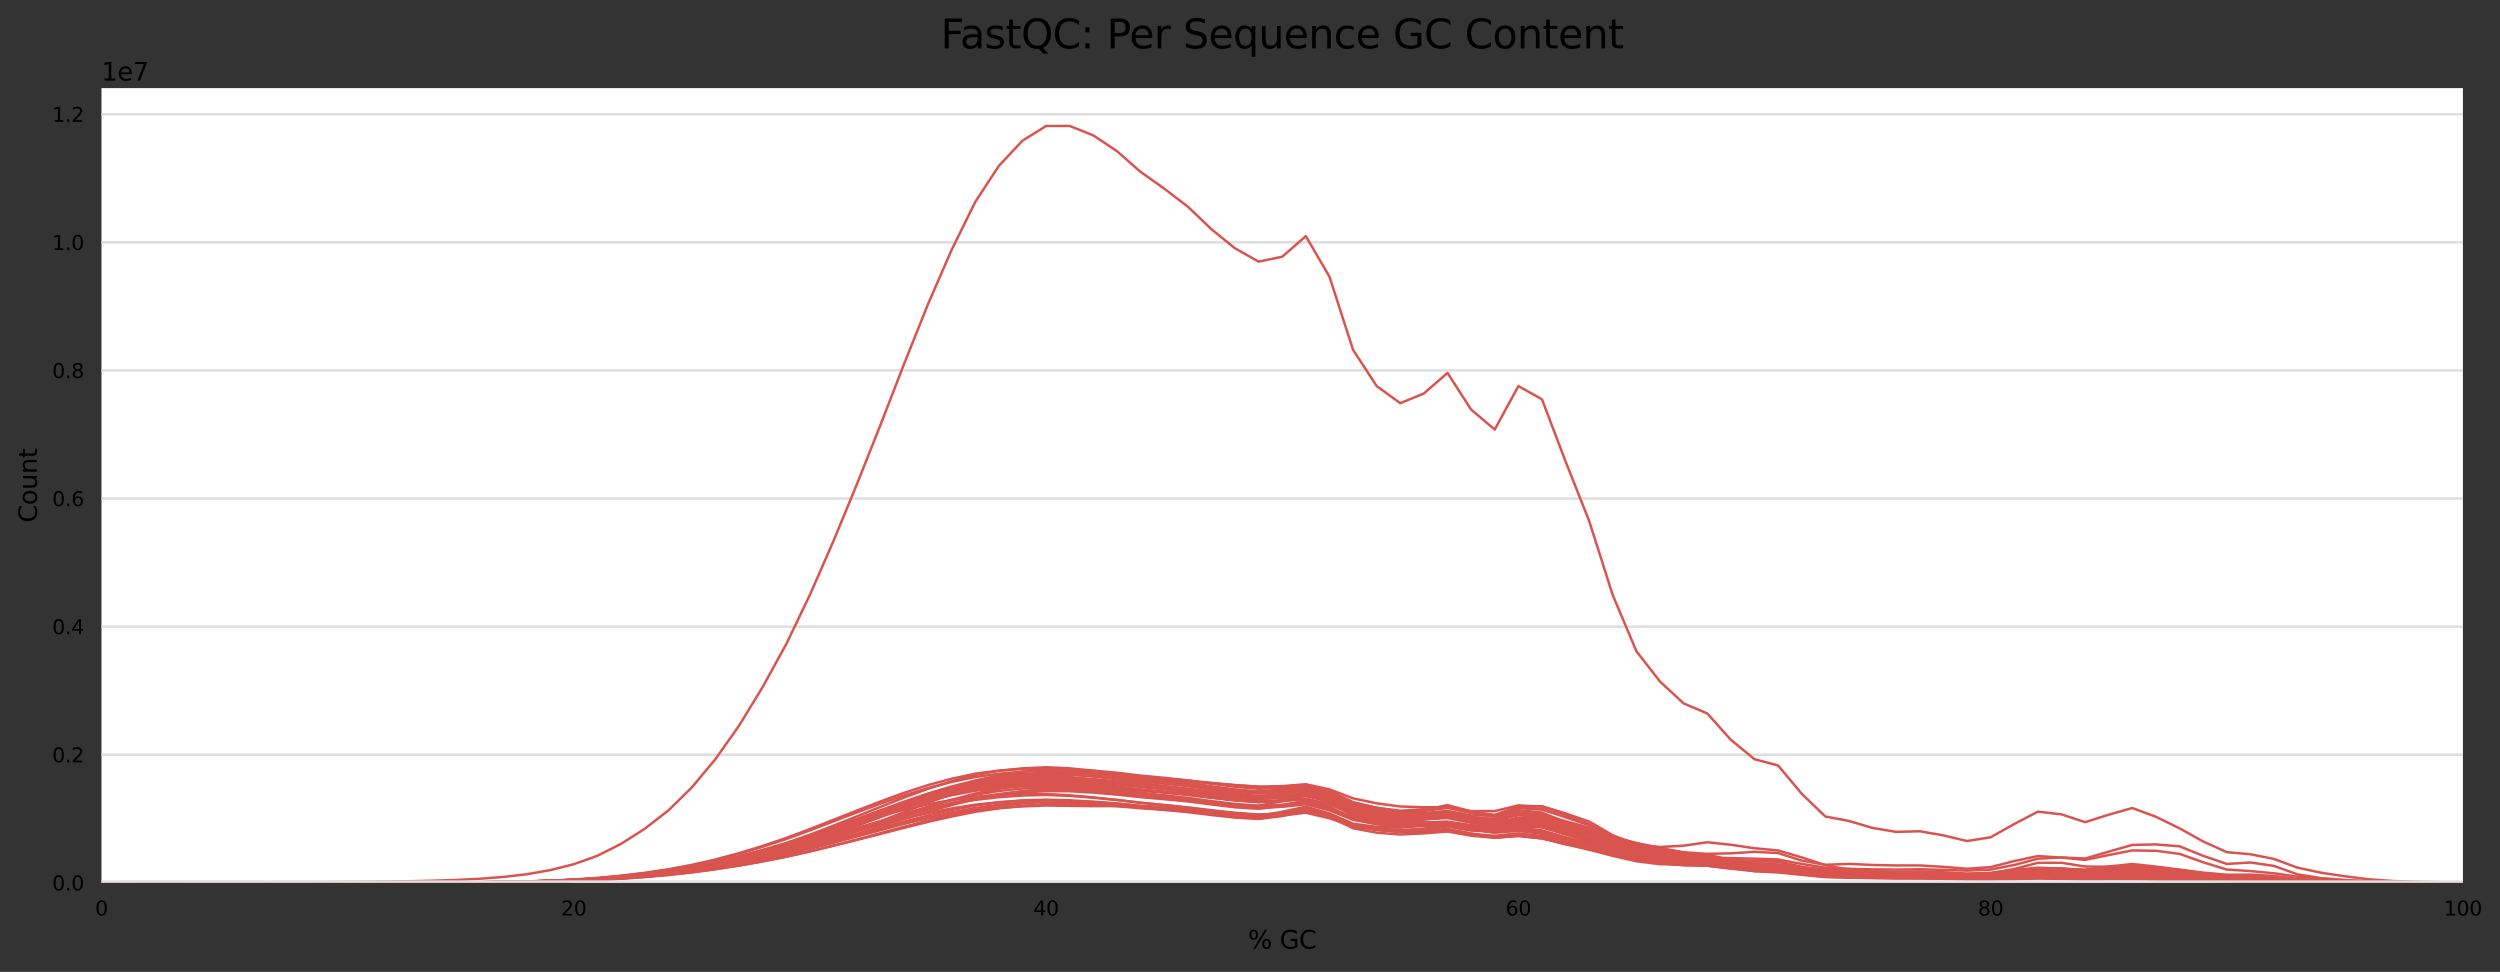 <?xml version="1.0" encoding="utf-8" standalone="no"?>
<!DOCTYPE svg PUBLIC "-//W3C//DTD SVG 1.1//EN"
  "http://www.w3.org/Graphics/SVG/1.1/DTD/svg11.dtd">
<svg height="388.845pt" version="1.1" viewBox="0 0 1000.281 388.845" width="1000.281pt" xmlns="http://www.w3.org/2000/svg" xmlns:xlink="http://www.w3.org/1999/xlink">
 <rect x="0" y="0" width="1000.281" height="388.845" fill="#333333" stroke="none"/>
 <defs>
  <style type="text/css">*{stroke-linecap:butt;stroke-linejoin:round;}</style>
 </defs>
 <g id="figure_1">
  <g id="axes_1">
   <g id="patch_1">
    <path d="M 40.601 353.224 
L 985.446 353.224 
L 985.446 35.256 
L 40.601 35.256 
z
" style="fill:#ffffff;"/>
   </g>
   <g id="matplotlib.axis_1">
    <g id="xtick_1">
     <g id="text_1">
      <!-- 0 -->
      <g transform="translate(38.056 366.303)scale(0.08 -0.08)">
       <defs>
        <path d="M 2034 4250 
Q 1547 4250 1301 3770 
Q 1056 3291 1056 2328 
Q 1056 1369 1301 889 
Q 1547 409 2034 409 
Q 2525 409 2770 889 
Q 3016 1369 3016 2328 
Q 3016 3291 2770 3770 
Q 2525 4250 2034 4250 
z
M 2034 4750 
Q 2819 4750 3233 4129 
Q 3647 3509 3647 2328 
Q 3647 1150 3233 529 
Q 2819 -91 2034 -91 
Q 1250 -91 836 529 
Q 422 1150 422 2328 
Q 422 3509 836 4129 
Q 1250 4750 2034 4750 
z
" id="DejaVuSans-30" transform="scale(0.016)"/>
       </defs>
       <use xlink:href="#DejaVuSans-30"/>
      </g>
     </g>
    </g>
    <g id="xtick_2">
     <g id="text_2">
      <!-- 20 -->
      <g transform="translate(224.48 366.303)scale(0.08 -0.08)">
       <defs>
        <path d="M 1228 531 
L 3431 531 
L 3431 0 
L 469 0 
L 469 531 
Q 828 903 1448 1529 
Q 2069 2156 2228 2338 
Q 2531 2678 2651 2914 
Q 2772 3150 2772 3378 
Q 2772 3750 2511 3984 
Q 2250 4219 1831 4219 
Q 1534 4219 1204 4116 
Q 875 4013 500 3803 
L 500 4441 
Q 881 4594 1212 4672 
Q 1544 4750 1819 4750 
Q 2544 4750 2975 4387 
Q 3406 4025 3406 3419 
Q 3406 3131 3298 2873 
Q 3191 2616 2906 2266 
Q 2828 2175 2409 1742 
Q 1991 1309 1228 531 
z
" id="DejaVuSans-32" transform="scale(0.016)"/>
       </defs>
       <use xlink:href="#DejaVuSans-32"/>
       <use x="63.623" xlink:href="#DejaVuSans-30"/>
      </g>
     </g>
    </g>
    <g id="xtick_3">
     <g id="text_3">
      <!-- 40 -->
      <g transform="translate(413.449 366.303)scale(0.08 -0.08)">
       <defs>
        <path d="M 2419 4116 
L 825 1625 
L 2419 1625 
L 2419 4116 
z
M 2253 4666 
L 3047 4666 
L 3047 1625 
L 3713 1625 
L 3713 1100 
L 3047 1100 
L 3047 0 
L 2419 0 
L 2419 1100 
L 313 1100 
L 313 1709 
L 2253 4666 
z
" id="DejaVuSans-34" transform="scale(0.016)"/>
       </defs>
       <use xlink:href="#DejaVuSans-34"/>
       <use x="63.623" xlink:href="#DejaVuSans-30"/>
      </g>
     </g>
    </g>
    <g id="xtick_4">
     <g id="text_4">
      <!-- 60 -->
      <g transform="translate(602.418 366.303)scale(0.08 -0.08)">
       <defs>
        <path d="M 2113 2584 
Q 1688 2584 1439 2293 
Q 1191 2003 1191 1497 
Q 1191 994 1439 701 
Q 1688 409 2113 409 
Q 2538 409 2786 701 
Q 3034 994 3034 1497 
Q 3034 2003 2786 2293 
Q 2538 2584 2113 2584 
z
M 3366 4563 
L 3366 3988 
Q 3128 4100 2886 4159 
Q 2644 4219 2406 4219 
Q 1781 4219 1451 3797 
Q 1122 3375 1075 2522 
Q 1259 2794 1537 2939 
Q 1816 3084 2150 3084 
Q 2853 3084 3261 2657 
Q 3669 2231 3669 1497 
Q 3669 778 3244 343 
Q 2819 -91 2113 -91 
Q 1303 -91 875 529 
Q 447 1150 447 2328 
Q 447 3434 972 4092 
Q 1497 4750 2381 4750 
Q 2619 4750 2861 4703 
Q 3103 4656 3366 4563 
z
" id="DejaVuSans-36" transform="scale(0.016)"/>
       </defs>
       <use xlink:href="#DejaVuSans-36"/>
       <use x="63.623" xlink:href="#DejaVuSans-30"/>
      </g>
     </g>
    </g>
    <g id="xtick_5">
     <g id="text_5">
      <!-- 80 -->
      <g transform="translate(791.387 366.303)scale(0.08 -0.08)">
       <defs>
        <path d="M 2034 2216 
Q 1584 2216 1326 1975 
Q 1069 1734 1069 1313 
Q 1069 891 1326 650 
Q 1584 409 2034 409 
Q 2484 409 2743 651 
Q 3003 894 3003 1313 
Q 3003 1734 2745 1975 
Q 2488 2216 2034 2216 
z
M 1403 2484 
Q 997 2584 770 2862 
Q 544 3141 544 3541 
Q 544 4100 942 4425 
Q 1341 4750 2034 4750 
Q 2731 4750 3128 4425 
Q 3525 4100 3525 3541 
Q 3525 3141 3298 2862 
Q 3072 2584 2669 2484 
Q 3125 2378 3379 2068 
Q 3634 1759 3634 1313 
Q 3634 634 3220 271 
Q 2806 -91 2034 -91 
Q 1263 -91 848 271 
Q 434 634 434 1313 
Q 434 1759 690 2068 
Q 947 2378 1403 2484 
z
M 1172 3481 
Q 1172 3119 1398 2916 
Q 1625 2713 2034 2713 
Q 2441 2713 2670 2916 
Q 2900 3119 2900 3481 
Q 2900 3844 2670 4047 
Q 2441 4250 2034 4250 
Q 1625 4250 1398 4047 
Q 1172 3844 1172 3481 
z
" id="DejaVuSans-38" transform="scale(0.016)"/>
       </defs>
       <use xlink:href="#DejaVuSans-38"/>
       <use x="63.623" xlink:href="#DejaVuSans-30"/>
      </g>
     </g>
    </g>
    <g id="xtick_6">
     <g id="text_6">
      <!-- 100 -->
      <g transform="translate(977.811 366.303)scale(0.08 -0.08)">
       <defs>
        <path d="M 794 531 
L 1825 531 
L 1825 4091 
L 703 3866 
L 703 4441 
L 1819 4666 
L 2450 4666 
L 2450 531 
L 3481 531 
L 3481 0 
L 794 0 
L 794 531 
z
" id="DejaVuSans-31" transform="scale(0.016)"/>
       </defs>
       <use xlink:href="#DejaVuSans-31"/>
       <use x="63.623" xlink:href="#DejaVuSans-30"/>
       <use x="127.246" xlink:href="#DejaVuSans-30"/>
      </g>
     </g>
    </g>
    <g id="text_7">
     <!-- % GC -->
     <g transform="translate(499.318 379.565)scale(0.1 -0.1)">
      <defs>
       <path d="M 4653 2053 
Q 4381 2053 4226 1822 
Q 4072 1591 4072 1178 
Q 4072 772 4226 539 
Q 4381 306 4653 306 
Q 4919 306 5073 539 
Q 5228 772 5228 1178 
Q 5228 1588 5073 1820 
Q 4919 2053 4653 2053 
z
M 4653 2450 
Q 5147 2450 5437 2106 
Q 5728 1763 5728 1178 
Q 5728 594 5436 251 
Q 5144 -91 4653 -91 
Q 4153 -91 3862 251 
Q 3572 594 3572 1178 
Q 3572 1766 3864 2108 
Q 4156 2450 4653 2450 
z
M 1428 4353 
Q 1159 4353 1004 4120 
Q 850 3888 850 3481 
Q 850 3069 1003 2837 
Q 1156 2606 1428 2606 
Q 1700 2606 1854 2837 
Q 2009 3069 2009 3481 
Q 2009 3884 1853 4118 
Q 1697 4353 1428 4353 
z
M 4250 4750 
L 4750 4750 
L 1831 -91 
L 1331 -91 
L 4250 4750 
z
M 1428 4750 
Q 1922 4750 2215 4408 
Q 2509 4066 2509 3481 
Q 2509 2891 2217 2550 
Q 1925 2209 1428 2209 
Q 931 2209 642 2551 
Q 353 2894 353 3481 
Q 353 4063 643 4406 
Q 934 4750 1428 4750 
z
" id="DejaVuSans-25" transform="scale(0.016)"/>
       <path id="DejaVuSans-20" transform="scale(0.016)"/>
       <path d="M 3809 666 
L 3809 1919 
L 2778 1919 
L 2778 2438 
L 4434 2438 
L 4434 434 
Q 4069 175 3628 42 
Q 3188 -91 2688 -91 
Q 1594 -91 976 548 
Q 359 1188 359 2328 
Q 359 3472 976 4111 
Q 1594 4750 2688 4750 
Q 3144 4750 3555 4637 
Q 3966 4525 4313 4306 
L 4313 3634 
Q 3963 3931 3569 4081 
Q 3175 4231 2741 4231 
Q 1884 4231 1454 3753 
Q 1025 3275 1025 2328 
Q 1025 1384 1454 906 
Q 1884 428 2741 428 
Q 3075 428 3337 486 
Q 3600 544 3809 666 
z
" id="DejaVuSans-47" transform="scale(0.016)"/>
       <path d="M 4122 4306 
L 4122 3641 
Q 3803 3938 3442 4084 
Q 3081 4231 2675 4231 
Q 1875 4231 1450 3742 
Q 1025 3253 1025 2328 
Q 1025 1406 1450 917 
Q 1875 428 2675 428 
Q 3081 428 3442 575 
Q 3803 722 4122 1019 
L 4122 359 
Q 3791 134 3420 21 
Q 3050 -91 2638 -91 
Q 1578 -91 968 557 
Q 359 1206 359 2328 
Q 359 3453 968 4101 
Q 1578 4750 2638 4750 
Q 3056 4750 3426 4639 
Q 3797 4528 4122 4306 
z
" id="DejaVuSans-43" transform="scale(0.016)"/>
      </defs>
      <use xlink:href="#DejaVuSans-25"/>
      <use x="95.02" xlink:href="#DejaVuSans-20"/>
      <use x="126.807" xlink:href="#DejaVuSans-47"/>
      <use x="204.297" xlink:href="#DejaVuSans-43"/>
     </g>
    </g>
   </g>
   <g id="matplotlib.axis_2">
    <g id="ytick_1">
     <g id="line2d_1">
      <path clip-path="url(#pff8ff78555)" d="M 40.601 353.224 
L 985.446 353.224 
" style="fill:none;stroke:#dedede;stroke-linecap:square;"/>
     </g>
     <g id="text_8">
      <!-- 0.0 -->
      <g transform="translate(20.878 356.263)scale(0.08 -0.08)">
       <defs>
        <path d="M 684 794 
L 1344 794 
L 1344 0 
L 684 0 
L 684 794 
z
" id="DejaVuSans-2e" transform="scale(0.016)"/>
       </defs>
       <use xlink:href="#DejaVuSans-30"/>
       <use x="63.623" xlink:href="#DejaVuSans-2e"/>
       <use x="95.41" xlink:href="#DejaVuSans-30"/>
      </g>
     </g>
    </g>
    <g id="ytick_2">
     <g id="line2d_2">
      <path clip-path="url(#pff8ff78555)" d="M 40.601 301.972 
L 985.446 301.972 
" style="fill:none;stroke:#dedede;stroke-linecap:square;"/>
     </g>
     <g id="text_9">
      <!-- 0.2 -->
      <g transform="translate(20.878 305.011)scale(0.08 -0.08)">
       <use xlink:href="#DejaVuSans-30"/>
       <use x="63.623" xlink:href="#DejaVuSans-2e"/>
       <use x="95.41" xlink:href="#DejaVuSans-32"/>
      </g>
     </g>
    </g>
    <g id="ytick_3">
     <g id="line2d_3">
      <path clip-path="url(#pff8ff78555)" d="M 40.601 250.72 
L 985.446 250.72 
" style="fill:none;stroke:#dedede;stroke-linecap:square;"/>
     </g>
     <g id="text_10">
      <!-- 0.4 -->
      <g transform="translate(20.878 253.76)scale(0.08 -0.08)">
       <use xlink:href="#DejaVuSans-30"/>
       <use x="63.623" xlink:href="#DejaVuSans-2e"/>
       <use x="95.41" xlink:href="#DejaVuSans-34"/>
      </g>
     </g>
    </g>
    <g id="ytick_4">
     <g id="line2d_4">
      <path clip-path="url(#pff8ff78555)" d="M 40.601 199.468 
L 985.446 199.468 
" style="fill:none;stroke:#dedede;stroke-linecap:square;"/>
     </g>
     <g id="text_11">
      <!-- 0.6 -->
      <g transform="translate(20.878 202.508)scale(0.08 -0.08)">
       <use xlink:href="#DejaVuSans-30"/>
       <use x="63.623" xlink:href="#DejaVuSans-2e"/>
       <use x="95.41" xlink:href="#DejaVuSans-36"/>
      </g>
     </g>
    </g>
    <g id="ytick_5">
     <g id="line2d_5">
      <path clip-path="url(#pff8ff78555)" d="M 40.601 148.216 
L 985.446 148.216 
" style="fill:none;stroke:#dedede;stroke-linecap:square;"/>
     </g>
     <g id="text_12">
      <!-- 0.8 -->
      <g transform="translate(20.878 151.256)scale(0.08 -0.08)">
       <use xlink:href="#DejaVuSans-30"/>
       <use x="63.623" xlink:href="#DejaVuSans-2e"/>
       <use x="95.41" xlink:href="#DejaVuSans-38"/>
      </g>
     </g>
    </g>
    <g id="ytick_6">
     <g id="line2d_6">
      <path clip-path="url(#pff8ff78555)" d="M 40.601 96.965 
L 985.446 96.965 
" style="fill:none;stroke:#dedede;stroke-linecap:square;"/>
     </g>
     <g id="text_13">
      <!-- 1.0 -->
      <g transform="translate(20.878 100.004)scale(0.08 -0.08)">
       <use xlink:href="#DejaVuSans-31"/>
       <use x="63.623" xlink:href="#DejaVuSans-2e"/>
       <use x="95.41" xlink:href="#DejaVuSans-30"/>
      </g>
     </g>
    </g>
    <g id="ytick_7">
     <g id="line2d_7">
      <path clip-path="url(#pff8ff78555)" d="M 40.601 45.713 
L 985.446 45.713 
" style="fill:none;stroke:#dedede;stroke-linecap:square;"/>
     </g>
     <g id="text_14">
      <!-- 1.2 -->
      <g transform="translate(20.878 48.752)scale(0.08 -0.08)">
       <use xlink:href="#DejaVuSans-31"/>
       <use x="63.623" xlink:href="#DejaVuSans-2e"/>
       <use x="95.41" xlink:href="#DejaVuSans-32"/>
      </g>
     </g>
    </g>
    <g id="text_15">
     <!-- Count -->
     <g transform="translate(14.798 209.088)rotate(-90)scale(0.1 -0.1)">
      <defs>
       <path d="M 1959 3097 
Q 1497 3097 1228 2736 
Q 959 2375 959 1747 
Q 959 1119 1226 758 
Q 1494 397 1959 397 
Q 2419 397 2687 759 
Q 2956 1122 2956 1747 
Q 2956 2369 2687 2733 
Q 2419 3097 1959 3097 
z
M 1959 3584 
Q 2709 3584 3137 3096 
Q 3566 2609 3566 1747 
Q 3566 888 3137 398 
Q 2709 -91 1959 -91 
Q 1206 -91 779 398 
Q 353 888 353 1747 
Q 353 2609 779 3096 
Q 1206 3584 1959 3584 
z
" id="DejaVuSans-6f" transform="scale(0.016)"/>
       <path d="M 544 1381 
L 544 3500 
L 1119 3500 
L 1119 1403 
Q 1119 906 1312 657 
Q 1506 409 1894 409 
Q 2359 409 2629 706 
Q 2900 1003 2900 1516 
L 2900 3500 
L 3475 3500 
L 3475 0 
L 2900 0 
L 2900 538 
Q 2691 219 2414 64 
Q 2138 -91 1772 -91 
Q 1169 -91 856 284 
Q 544 659 544 1381 
z
M 1991 3584 
L 1991 3584 
z
" id="DejaVuSans-75" transform="scale(0.016)"/>
       <path d="M 3513 2113 
L 3513 0 
L 2938 0 
L 2938 2094 
Q 2938 2591 2744 2837 
Q 2550 3084 2163 3084 
Q 1697 3084 1428 2787 
Q 1159 2491 1159 1978 
L 1159 0 
L 581 0 
L 581 3500 
L 1159 3500 
L 1159 2956 
Q 1366 3272 1645 3428 
Q 1925 3584 2291 3584 
Q 2894 3584 3203 3211 
Q 3513 2838 3513 2113 
z
" id="DejaVuSans-6e" transform="scale(0.016)"/>
       <path d="M 1172 4494 
L 1172 3500 
L 2356 3500 
L 2356 3053 
L 1172 3053 
L 1172 1153 
Q 1172 725 1289 603 
Q 1406 481 1766 481 
L 2356 481 
L 2356 0 
L 1766 0 
Q 1100 0 847 248 
Q 594 497 594 1153 
L 594 3053 
L 172 3053 
L 172 3500 
L 594 3500 
L 594 4494 
L 1172 4494 
z
" id="DejaVuSans-74" transform="scale(0.016)"/>
      </defs>
      <use xlink:href="#DejaVuSans-43"/>
      <use x="69.824" xlink:href="#DejaVuSans-6f"/>
      <use x="131.006" xlink:href="#DejaVuSans-75"/>
      <use x="194.385" xlink:href="#DejaVuSans-6e"/>
      <use x="257.764" xlink:href="#DejaVuSans-74"/>
     </g>
    </g>
    <g id="text_16">
     <!-- 1e7 -->
     <g transform="translate(40.601 32.256)scale(0.1 -0.1)">
      <defs>
       <path d="M 3597 1894 
L 3597 1613 
L 953 1613 
Q 991 1019 1311 708 
Q 1631 397 2203 397 
Q 2534 397 2845 478 
Q 3156 559 3463 722 
L 3463 178 
Q 3153 47 2828 -22 
Q 2503 -91 2169 -91 
Q 1331 -91 842 396 
Q 353 884 353 1716 
Q 353 2575 817 3079 
Q 1281 3584 2069 3584 
Q 2775 3584 3186 3129 
Q 3597 2675 3597 1894 
z
M 3022 2063 
Q 3016 2534 2758 2815 
Q 2500 3097 2075 3097 
Q 1594 3097 1305 2825 
Q 1016 2553 972 2059 
L 3022 2063 
z
" id="DejaVuSans-65" transform="scale(0.016)"/>
       <path d="M 525 4666 
L 3525 4666 
L 3525 4397 
L 1831 0 
L 1172 0 
L 2766 4134 
L 525 4134 
L 525 4666 
z
" id="DejaVuSans-37" transform="scale(0.016)"/>
      </defs>
      <use xlink:href="#DejaVuSans-31"/>
      <use x="63.623" xlink:href="#DejaVuSans-65"/>
      <use x="125.146" xlink:href="#DejaVuSans-37"/>
     </g>
    </g>
   </g>
   <g id="line2d_8">
    <path clip-path="url(#pff8ff78555)" d="M 40.601 353.183 
L 50.049 353.184 
L 59.498 353.188 
L 68.946 353.191 
L 78.394 353.192 
L 87.843 353.195 
L 97.291 353.197 
L 106.74 353.199 
L 116.188 353.199 
L 125.637 353.197 
L 135.085 353.194 
L 144.534 353.188 
L 153.982 353.179 
L 163.43 353.167 
L 172.879 353.149 
L 182.327 353.115 
L 191.776 353.057 
L 201.224 352.972 
L 210.673 352.838 
L 220.121 352.625 
L 229.57 352.317 
L 239.018 351.875 
L 248.467 351.238 
L 257.915 350.444 
L 267.363 349.474 
L 276.812 348.222 
L 286.26 346.685 
L 295.709 344.865 
L 305.157 342.828 
L 314.606 340.568 
L 324.054 337.967 
L 333.503 335.176 
L 342.951 332.324 
L 352.399 329.481 
L 361.848 326.645 
L 371.296 323.955 
L 380.745 321.57 
L 390.193 319.5 
L 399.642 318.045 
L 409.09 317.101 
L 418.539 316.509 
L 427.987 316.591 
L 437.436 317.129 
L 446.884 317.94 
L 456.332 318.941 
L 465.781 319.764 
L 475.229 320.667 
L 484.678 321.869 
L 494.126 323.016 
L 503.575 323.623 
L 513.023 322.463 
L 522.472 320.236 
L 531.92 322.9 
L 541.368 327.83 
L 550.817 329.794 
L 560.265 330.574 
L 569.714 330.186 
L 579.162 329.647 
L 588.611 331.258 
L 598.059 331.735 
L 607.508 329.799 
L 616.956 330.613 
L 626.405 333.001 
L 635.853 335.176 
L 645.301 338.912 
L 654.75 342.208 
L 664.198 344.187 
L 673.647 345.256 
L 683.095 345.378 
L 692.544 346.46 
L 701.992 347.217 
L 711.441 347.448 
L 720.889 348.908 
L 730.337 350.129 
L 739.786 350.4 
L 749.234 350.563 
L 758.683 350.683 
L 768.131 350.64 
L 777.58 350.885 
L 787.028 351.21 
L 796.477 351.137 
L 805.925 350.641 
L 815.374 350.109 
L 824.822 350.265 
L 834.27 350.598 
L 843.719 350.345 
L 853.167 350.122 
L 862.616 350.375 
L 872.064 350.819 
L 881.513 351.417 
L 890.961 351.905 
L 900.41 352.017 
L 909.858 352.19 
L 919.306 352.526 
L 928.755 352.746 
L 938.203 352.909 
L 947.652 353.051 
L 957.1 353.14 
L 966.549 353.177 
L 975.997 353.2 
L 985.446 353.215 
" style="fill:none;stroke:#d9534f;stroke-linecap:square;"/>
   </g>
   <g id="line2d_9">
    <path clip-path="url(#pff8ff78555)" d="M 40.601 353.195 
L 50.049 353.189 
L 59.498 353.189 
L 68.946 353.196 
L 78.394 353.198 
L 87.843 353.199 
L 97.291 353.201 
L 106.74 353.202 
L 116.188 353.202 
L 125.637 353.2 
L 135.085 353.198 
L 144.534 353.194 
L 153.982 353.188 
L 163.43 353.177 
L 172.879 353.16 
L 182.327 353.131 
L 191.776 353.085 
L 201.224 353.015 
L 210.673 352.903 
L 220.121 352.721 
L 229.57 352.45 
L 239.018 352.068 
L 248.467 351.539 
L 257.915 350.87 
L 267.363 350.038 
L 276.812 348.988 
L 286.26 347.73 
L 295.709 346.255 
L 305.157 344.577 
L 314.606 342.739 
L 324.054 340.653 
L 333.503 338.38 
L 342.951 336.035 
L 352.399 333.638 
L 361.848 331.204 
L 371.296 328.837 
L 380.745 326.706 
L 390.193 324.827 
L 399.642 323.431 
L 409.09 322.431 
L 418.539 321.665 
L 427.987 321.556 
L 437.436 321.959 
L 446.884 322.578 
L 456.332 323.382 
L 465.781 323.978 
L 475.229 324.612 
L 484.678 325.579 
L 494.126 326.472 
L 503.575 326.861 
L 513.023 325.619 
L 522.472 323.432 
L 531.92 325.818 
L 541.368 330.265 
L 550.817 331.934 
L 560.265 332.59 
L 569.714 331.875 
L 579.162 330.714 
L 588.611 332.329 
L 598.059 332.721 
L 607.508 330.25 
L 616.956 330.64 
L 626.405 333.227 
L 635.853 335.996 
L 645.301 339.833 
L 654.75 342.567 
L 664.198 343.531 
L 673.647 343.95 
L 683.095 344.112 
L 692.544 345.961 
L 701.992 347.693 
L 711.441 348.274 
L 720.889 349.5 
L 730.337 350.585 
L 739.786 350.812 
L 749.234 350.825 
L 758.683 350.837 
L 768.131 350.776 
L 777.58 350.877 
L 787.028 350.968 
L 796.477 350.893 
L 805.925 350.523 
L 815.374 350.013 
L 824.822 350.064 
L 834.27 350.254 
L 843.719 349.745 
L 853.167 349.322 
L 862.616 349.646 
L 872.064 350.135 
L 881.513 350.785 
L 890.961 351.358 
L 900.41 351.387 
L 909.858 351.531 
L 919.306 352.077 
L 928.755 352.525 
L 938.203 352.827 
L 947.652 353.022 
L 957.1 353.122 
L 966.549 353.159 
L 975.997 353.187 
L 985.446 353.211 
" style="fill:none;stroke:#d9534f;stroke-linecap:square;"/>
   </g>
   <g id="line2d_10">
    <path clip-path="url(#pff8ff78555)" d="M 40.601 353.201 
L 50.049 353.201 
L 59.498 353.202 
L 68.946 353.203 
L 78.394 353.203 
L 87.843 353.203 
L 97.291 353.203 
L 106.74 353.203 
L 116.188 353.202 
L 125.637 353.2 
L 135.085 353.197 
L 144.534 353.191 
L 153.982 353.183 
L 163.43 353.169 
L 172.879 353.147 
L 182.327 353.114 
L 191.776 353.062 
L 201.224 352.975 
L 210.673 352.84 
L 220.121 352.639 
L 229.57 352.348 
L 239.018 351.919 
L 248.467 351.314 
L 257.915 350.561 
L 267.363 349.618 
L 276.812 348.442 
L 286.26 347.039 
L 295.709 345.377 
L 305.157 343.49 
L 314.606 341.408 
L 324.054 339.061 
L 333.503 336.493 
L 342.951 333.906 
L 352.399 331.331 
L 361.848 328.736 
L 371.296 326.29 
L 380.745 324.119 
L 390.193 322.33 
L 399.642 321.012 
L 409.09 320.235 
L 418.539 319.956 
L 427.987 320.21 
L 437.436 320.759 
L 446.884 321.459 
L 456.332 322.496 
L 465.781 323.448 
L 475.229 324.287 
L 484.678 325.295 
L 494.126 326.292 
L 503.575 326.883 
L 513.023 326.257 
L 522.472 325.183 
L 531.92 327.407 
L 541.368 330.674 
L 550.817 332.086 
L 560.265 332.865 
L 569.714 332.388 
L 579.162 331.68 
L 588.611 333.482 
L 598.059 335.161 
L 607.508 334.525 
L 616.956 335.473 
L 626.405 337.833 
L 635.853 339.806 
L 645.301 341.842 
L 654.75 343.38 
L 664.198 344.545 
L 673.647 345.2 
L 683.095 345.036 
L 692.544 345.697 
L 701.992 346.046 
L 711.441 346.186 
L 720.889 347.506 
L 730.337 348.577 
L 739.786 349.003 
L 749.234 349.389 
L 758.683 349.886 
L 768.131 350.141 
L 777.58 350.557 
L 787.028 351.071 
L 796.477 351.097 
L 805.925 350.711 
L 815.374 350.404 
L 824.822 350.618 
L 834.27 350.871 
L 843.719 350.61 
L 853.167 350.377 
L 862.616 350.688 
L 872.064 351.13 
L 881.513 351.596 
L 890.961 352.042 
L 900.41 352.266 
L 909.858 352.432 
L 919.306 352.648 
L 928.755 352.821 
L 938.203 352.961 
L 947.652 353.085 
L 957.1 353.156 
L 966.549 353.182 
L 975.997 353.199 
L 985.446 353.214 
" style="fill:none;stroke:#d9534f;stroke-linecap:square;"/>
   </g>
   <g id="line2d_11">
    <path clip-path="url(#pff8ff78555)" d="M 40.601 353.196 
L 50.049 353.194 
L 59.498 353.194 
L 68.946 353.197 
L 78.394 353.198 
L 87.843 353.2 
L 97.291 353.201 
L 106.74 353.201 
L 116.188 353.2 
L 125.637 353.199 
L 135.085 353.196 
L 144.534 353.192 
L 153.982 353.184 
L 163.43 353.17 
L 172.879 353.15 
L 182.327 353.116 
L 191.776 353.059 
L 201.224 352.978 
L 210.673 352.851 
L 220.121 352.644 
L 229.57 352.351 
L 239.018 351.927 
L 248.467 351.32 
L 257.915 350.567 
L 267.363 349.623 
L 276.812 348.427 
L 286.26 347.016 
L 295.709 345.358 
L 305.157 343.469 
L 314.606 341.391 
L 324.054 339.047 
L 333.503 336.579 
L 342.951 334.14 
L 352.399 331.737 
L 361.848 329.425 
L 371.296 327.335 
L 380.745 325.583 
L 390.193 324.211 
L 399.642 323.266 
L 409.09 322.654 
L 418.539 322.304 
L 427.987 322.428 
L 437.436 322.56 
L 446.884 322.477 
L 456.332 322.993 
L 465.781 323.594 
L 475.229 324.219 
L 484.678 325.076 
L 494.126 326.071 
L 503.575 326.493 
L 513.023 324.793 
L 522.472 322.775 
L 531.92 325.433 
L 541.368 329.567 
L 550.817 330.836 
L 560.265 331.18 
L 569.714 330.375 
L 579.162 329.226 
L 588.611 330.327 
L 598.059 330.993 
L 607.508 329.173 
L 616.956 329.479 
L 626.405 332.219 
L 635.853 333.961 
L 645.301 336.351 
L 654.75 339.604 
L 664.198 342.137 
L 673.647 344.152 
L 683.095 344.812 
L 692.544 345.775 
L 701.992 346.265 
L 711.441 346.76 
L 720.889 348.485 
L 730.337 349.421 
L 739.786 349.149 
L 749.234 348.707 
L 758.683 349.023 
L 768.131 349.048 
L 777.58 349.425 
L 787.028 350.088 
L 796.477 350.037 
L 805.925 349.427 
L 815.374 348.792 
L 824.822 349.102 
L 834.27 349.561 
L 843.719 349.4 
L 853.167 349.374 
L 862.616 349.908 
L 872.064 350.52 
L 881.513 351.105 
L 890.961 351.609 
L 900.41 351.769 
L 909.858 351.925 
L 919.306 352.3 
L 928.755 352.636 
L 938.203 352.871 
L 947.652 353.035 
L 957.1 353.122 
L 966.549 353.159 
L 975.997 353.186 
L 985.446 353.209 
" style="fill:none;stroke:#d9534f;stroke-linecap:square;"/>
   </g>
   <g id="line2d_12">
    <path clip-path="url(#pff8ff78555)" d="M 40.601 353.191 
L 50.049 353.188 
L 59.498 353.188 
L 68.946 353.192 
L 78.394 353.194 
L 87.843 353.195 
L 97.291 353.195 
L 106.74 353.197 
L 116.188 353.197 
L 125.637 353.194 
L 135.085 353.189 
L 144.534 353.182 
L 153.982 353.172 
L 163.43 353.153 
L 172.879 353.123 
L 182.327 353.078 
L 191.776 352.998 
L 201.224 352.876 
L 210.673 352.689 
L 220.121 352.384 
L 229.57 351.933 
L 239.018 351.296 
L 248.467 350.401 
L 257.915 349.249 
L 267.363 347.828 
L 276.812 346.053 
L 286.26 343.899 
L 295.709 341.361 
L 305.157 338.468 
L 314.606 335.274 
L 324.054 331.729 
L 333.503 328.009 
L 342.951 324.269 
L 352.399 320.624 
L 361.848 317.177 
L 371.296 314.125 
L 380.745 311.594 
L 390.193 309.564 
L 399.642 308.31 
L 409.09 307.674 
L 418.539 307.489 
L 427.987 308.061 
L 437.436 309.1 
L 446.884 310.408 
L 456.332 311.959 
L 465.781 313.18 
L 475.229 314.393 
L 484.678 316.003 
L 494.126 317.541 
L 503.575 318.52 
L 513.023 317.794 
L 522.472 316.08 
L 531.92 319.031 
L 541.368 324.144 
L 550.817 326.46 
L 560.265 327.652 
L 569.714 327.322 
L 579.162 326.456 
L 588.611 328.495 
L 598.059 329.701 
L 607.508 328.069 
L 616.956 328.879 
L 626.405 331.48 
L 635.853 334.133 
L 645.301 336.632 
L 654.75 338.959 
L 664.198 341.82 
L 673.647 343.595 
L 683.095 344.177 
L 692.544 346.044 
L 701.992 347.613 
L 711.441 348.028 
L 720.889 349.272 
L 730.337 350.363 
L 739.786 350.641 
L 749.234 350.783 
L 758.683 350.854 
L 768.131 350.855 
L 777.58 351.056 
L 787.028 351.31 
L 796.477 351.302 
L 805.925 350.982 
L 815.374 350.639 
L 824.822 350.763 
L 834.27 351.002 
L 843.719 350.764 
L 853.167 350.554 
L 862.616 350.835 
L 872.064 351.243 
L 881.513 351.693 
L 890.961 352.08 
L 900.41 352.205 
L 909.858 352.33 
L 919.306 352.592 
L 928.755 352.805 
L 938.203 352.959 
L 947.652 353.083 
L 957.1 353.154 
L 966.549 353.177 
L 975.997 353.195 
L 985.446 353.213 
" style="fill:none;stroke:#d9534f;stroke-linecap:square;"/>
   </g>
   <g id="line2d_13">
    <path clip-path="url(#pff8ff78555)" d="M 40.601 353.204 
L 50.049 353.203 
L 59.498 353.204 
L 68.946 353.205 
L 78.394 353.205 
L 87.843 353.205 
L 97.291 353.205 
L 106.74 353.205 
L 116.188 353.204 
L 125.637 353.201 
L 135.085 353.197 
L 144.534 353.191 
L 153.982 353.181 
L 163.43 353.166 
L 172.879 353.143 
L 182.327 353.104 
L 191.776 353.045 
L 201.224 352.946 
L 210.673 352.796 
L 220.121 352.562 
L 229.57 352.21 
L 239.018 351.714 
L 248.467 351.014 
L 257.915 350.117 
L 267.363 348.994 
L 276.812 347.578 
L 286.26 345.858 
L 295.709 343.809 
L 305.157 341.454 
L 314.606 338.863 
L 324.054 335.918 
L 333.503 332.715 
L 342.951 329.476 
L 352.399 326.333 
L 361.848 323.316 
L 371.296 320.528 
L 380.745 318.185 
L 390.193 316.374 
L 399.642 315.21 
L 409.09 314.63 
L 418.539 314.53 
L 427.987 315.023 
L 437.436 315.805 
L 446.884 316.888 
L 456.332 318.199 
L 465.781 319.144 
L 475.229 320.14 
L 484.678 321.389 
L 494.126 322.46 
L 503.575 323.178 
L 513.023 322.817 
L 522.472 321.826 
L 531.92 324.211 
L 541.368 328.02 
L 550.817 329.63 
L 560.265 330.55 
L 569.714 330.267 
L 579.162 329.331 
L 588.611 331.321 
L 598.059 332.993 
L 607.508 331.869 
L 616.956 332.844 
L 626.405 335.646 
L 635.853 338.013 
L 645.301 340.64 
L 654.75 342.482 
L 664.198 342.237 
L 673.647 341.507 
L 683.095 341.895 
L 692.544 344.119 
L 701.992 346.12 
L 711.441 347.085 
L 720.889 348.767 
L 730.337 349.882 
L 739.786 350.024 
L 749.234 350.217 
L 758.683 350.247 
L 768.131 350.165 
L 777.58 350.438 
L 787.028 350.801 
L 796.477 350.645 
L 805.925 349.94 
L 815.374 349.383 
L 824.822 349.618 
L 834.27 349.9 
L 843.719 349.036 
L 853.167 348.285 
L 862.616 348.708 
L 872.064 349.483 
L 881.513 350.481 
L 890.961 351.277 
L 900.41 351.572 
L 909.858 351.91 
L 919.306 352.373 
L 928.755 352.645 
L 938.203 352.844 
L 947.652 353.014 
L 957.1 353.11 
L 966.549 353.151 
L 975.997 353.184 
L 985.446 353.21 
" style="fill:none;stroke:#d9534f;stroke-linecap:square;"/>
   </g>
   <g id="line2d_14">
    <path clip-path="url(#pff8ff78555)" d="M 40.601 353.185 
L 50.049 353.174 
L 59.498 353.17 
L 68.946 353.178 
L 78.394 353.178 
L 87.843 353.182 
L 97.291 353.186 
L 106.74 353.188 
L 116.188 353.189 
L 125.637 353.187 
L 135.085 353.182 
L 144.534 353.176 
L 153.982 353.166 
L 163.43 353.147 
L 172.879 353.12 
L 182.327 353.075 
L 191.776 352.998 
L 201.224 352.877 
L 210.673 352.691 
L 220.121 352.397 
L 229.57 351.959 
L 239.018 351.335 
L 248.467 350.46 
L 257.915 349.349 
L 267.363 347.974 
L 276.812 346.219 
L 286.26 344.112 
L 295.709 341.646 
L 305.157 338.82 
L 314.606 335.712 
L 324.054 332.253 
L 333.503 328.629 
L 342.951 325.026 
L 352.399 321.516 
L 361.848 318.201 
L 371.296 315.317 
L 380.745 312.875 
L 390.193 310.911 
L 399.642 309.603 
L 409.09 308.766 
L 418.539 308.435 
L 427.987 308.777 
L 437.436 309.478 
L 446.884 310.49 
L 456.332 311.771 
L 465.781 312.724 
L 475.229 313.796 
L 484.678 315.204 
L 494.126 316.397 
L 503.575 317.207 
L 513.023 316.773 
L 522.472 315.185 
L 531.92 317.564 
L 541.368 322.343 
L 550.817 324.755 
L 560.265 325.964 
L 569.714 325.858 
L 579.162 325.355 
L 588.611 327.249 
L 598.059 327.699 
L 607.508 326.044 
L 616.956 327.327 
L 626.405 330.41 
L 635.853 333.561 
L 645.301 337.629 
L 654.75 341.169 
L 664.198 342.943 
L 673.647 343.794 
L 683.095 344.181 
L 692.544 345.474 
L 701.992 346.516 
L 711.441 346.895 
L 720.889 348.382 
L 730.337 349.633 
L 739.786 349.911 
L 749.234 350.317 
L 758.683 350.527 
L 768.131 350.5 
L 777.58 350.705 
L 787.028 351.035 
L 796.477 350.894 
L 805.925 350.22 
L 815.374 349.625 
L 824.822 349.821 
L 834.27 350.245 
L 843.719 349.949 
L 853.167 349.708 
L 862.616 350.296 
L 872.064 350.989 
L 881.513 351.508 
L 890.961 351.926 
L 900.41 352.096 
L 909.858 352.266 
L 919.306 352.557 
L 928.755 352.776 
L 938.203 352.936 
L 947.652 353.063 
L 957.1 353.143 
L 966.549 353.177 
L 975.997 353.2 
L 985.446 353.216 
" style="fill:none;stroke:#d9534f;stroke-linecap:square;"/>
   </g>
   <g id="line2d_15">
    <path clip-path="url(#pff8ff78555)" d="M 40.601 353.029 
L 50.049 352.973 
L 59.498 352.937 
L 68.946 352.957 
L 78.394 352.962 
L 87.843 352.971 
L 97.291 352.981 
L 106.74 352.987 
L 116.188 352.983 
L 125.637 352.957 
L 135.085 352.909 
L 144.534 352.843 
L 153.982 352.744 
L 163.43 352.6 
L 172.879 352.389 
L 182.327 352.086 
L 191.776 351.614 
L 201.224 350.888 
L 210.673 349.809 
L 220.121 348.156 
L 229.57 345.789 
L 239.018 342.406 
L 248.467 337.64 
L 257.915 331.641 
L 267.363 324.326 
L 276.812 315.047 
L 286.26 303.716 
L 295.709 290.336 
L 305.157 274.877 
L 314.606 257.677 
L 324.054 238.002 
L 333.503 216.41 
L 342.951 193.501 
L 352.399 169.711 
L 361.848 145.335 
L 371.296 121.726 
L 380.745 99.997 
L 390.193 80.824 
L 399.642 66.374 
L 409.09 56.307 
L 418.539 50.405 
L 427.987 50.397 
L 437.436 54.173 
L 446.884 60.457 
L 456.332 68.754 
L 465.781 75.434 
L 475.229 82.669 
L 484.678 91.695 
L 494.126 99.353 
L 503.575 104.666 
L 513.023 102.728 
L 522.472 94.486 
L 531.92 110.674 
L 541.368 139.977 
L 550.817 154.469 
L 560.265 161.321 
L 569.714 157.426 
L 579.162 149.199 
L 588.611 163.878 
L 598.059 171.876 
L 607.508 154.485 
L 616.956 159.767 
L 626.405 184.631 
L 635.853 208.482 
L 645.301 238.176 
L 654.75 260.574 
L 664.198 272.709 
L 673.647 281.454 
L 683.095 285.456 
L 692.544 296.02 
L 701.992 303.767 
L 711.441 306.293 
L 720.889 317.589 
L 730.337 326.692 
L 739.786 328.48 
L 749.234 331.267 
L 758.683 332.841 
L 768.131 332.593 
L 777.58 334.253 
L 787.028 336.508 
L 796.477 335.008 
L 805.925 329.703 
L 815.374 324.76 
L 824.822 325.829 
L 834.27 328.955 
L 843.719 325.973 
L 853.167 323.293 
L 862.616 326.806 
L 872.064 331.418 
L 881.513 336.689 
L 890.961 340.968 
L 900.41 341.79 
L 909.858 343.691 
L 919.306 347.179 
L 928.755 349.194 
L 938.203 350.608 
L 947.652 351.788 
L 957.1 352.493 
L 966.549 352.784 
L 975.997 352.988 
L 985.446 353.142 
" style="fill:none;stroke:#d9534f;stroke-linecap:square;"/>
   </g>
   <g id="line2d_16">
    <path clip-path="url(#pff8ff78555)" d="M 40.601 353.194 
L 50.049 353.191 
L 59.498 353.189 
L 68.946 353.19 
L 78.394 353.191 
L 87.843 353.193 
L 97.291 353.196 
L 106.74 353.197 
L 116.188 353.196 
L 125.637 353.194 
L 135.085 353.19 
L 144.534 353.183 
L 153.982 353.175 
L 163.43 353.161 
L 172.879 353.138 
L 182.327 353.103 
L 191.776 353.041 
L 201.224 352.948 
L 210.673 352.802 
L 220.121 352.571 
L 229.57 352.237 
L 239.018 351.765 
L 248.467 351.104 
L 257.915 350.256 
L 267.363 349.227 
L 276.812 347.931 
L 286.26 346.332 
L 295.709 344.475 
L 305.157 342.378 
L 314.606 340.054 
L 324.054 337.41 
L 333.503 334.538 
L 342.951 331.611 
L 352.399 328.629 
L 361.848 325.595 
L 371.296 322.734 
L 380.745 320.179 
L 390.193 318.022 
L 399.642 316.463 
L 409.09 315.487 
L 418.539 315.045 
L 427.987 315.272 
L 437.436 315.941 
L 446.884 316.835 
L 456.332 317.941 
L 465.781 318.89 
L 475.229 319.883 
L 484.678 321.077 
L 494.126 322.166 
L 503.575 322.903 
L 513.023 322.496 
L 522.472 321.159 
L 531.92 323.393 
L 541.368 327.466 
L 550.817 329.296 
L 560.265 330.135 
L 569.714 329.96 
L 579.162 329.495 
L 588.611 331.151 
L 598.059 332.252 
L 607.508 331.143 
L 616.956 332.237 
L 626.405 335.01 
L 635.853 337.471 
L 645.301 340.309 
L 654.75 342.623 
L 664.198 344.207 
L 673.647 345.263 
L 683.095 345.511 
L 692.544 346.062 
L 701.992 346.36 
L 711.441 346.558 
L 720.889 348.115 
L 730.337 349.161 
L 739.786 349.244 
L 749.234 349.7 
L 758.683 349.939 
L 768.131 349.949 
L 777.58 350.299 
L 787.028 350.738 
L 796.477 350.498 
L 805.925 349.612 
L 815.374 348.887 
L 824.822 349.174 
L 834.27 349.775 
L 843.719 349.621 
L 853.167 349.471 
L 862.616 349.928 
L 872.064 350.487 
L 881.513 351.141 
L 890.961 351.731 
L 900.41 351.954 
L 909.858 352.171 
L 919.306 352.496 
L 928.755 352.722 
L 938.203 352.899 
L 947.652 353.05 
L 957.1 353.139 
L 966.549 353.174 
L 975.997 353.198 
L 985.446 353.215 
" style="fill:none;stroke:#d9534f;stroke-linecap:square;"/>
   </g>
   <g id="line2d_17">
    <path clip-path="url(#pff8ff78555)" d="M 40.601 353.19 
L 50.049 353.185 
L 59.498 353.184 
L 68.946 353.187 
L 78.394 353.188 
L 87.843 353.19 
L 97.291 353.192 
L 106.74 353.192 
L 116.188 353.193 
L 125.637 353.192 
L 135.085 353.187 
L 144.534 353.181 
L 153.982 353.172 
L 163.43 353.156 
L 172.879 353.131 
L 182.327 353.092 
L 191.776 353.032 
L 201.224 352.937 
L 210.673 352.782 
L 220.121 352.536 
L 229.57 352.181 
L 239.018 351.683 
L 248.467 350.988 
L 257.915 350.099 
L 267.363 349.001 
L 276.812 347.629 
L 286.26 345.968 
L 295.709 344.041 
L 305.157 341.865 
L 314.606 339.443 
L 324.054 336.766 
L 333.503 334.003 
L 342.951 331.228 
L 352.399 328.522 
L 361.848 325.932 
L 371.296 323.592 
L 380.745 321.637 
L 390.193 320.046 
L 399.642 318.958 
L 409.09 318.303 
L 418.539 318.074 
L 427.987 318.446 
L 437.436 319.168 
L 446.884 320.093 
L 456.332 321.182 
L 465.781 322.129 
L 475.229 323.146 
L 484.678 324.379 
L 494.126 325.433 
L 503.575 326.054 
L 513.023 325.351 
L 522.472 323.473 
L 531.92 325.758 
L 541.368 330.192 
L 550.817 331.935 
L 560.265 332.73 
L 569.714 332.464 
L 579.162 331.976 
L 588.611 333.601 
L 598.059 334.408 
L 607.508 333.433 
L 616.956 334.504 
L 626.405 336.965 
L 635.853 339.199 
L 645.301 341.747 
L 654.75 343.957 
L 664.198 345.385 
L 673.647 346.209 
L 683.095 346.411 
L 692.544 347.428 
L 701.992 348.283 
L 711.441 348.42 
L 720.889 349.483 
L 730.337 350.561 
L 739.786 350.789 
L 749.234 350.921 
L 758.683 350.994 
L 768.131 350.938 
L 777.58 351.097 
L 787.028 351.384 
L 796.477 351.418 
L 805.925 351.151 
L 815.374 350.876 
L 824.822 350.984 
L 834.27 351.21 
L 843.719 351.1 
L 853.167 351.001 
L 862.616 351.293 
L 872.064 351.649 
L 881.513 351.99 
L 890.961 352.32 
L 900.41 352.45 
L 909.858 352.524 
L 919.306 352.692 
L 928.755 352.856 
L 938.203 352.981 
L 947.652 353.094 
L 957.1 353.168 
L 966.549 353.194 
L 975.997 353.209 
L 985.446 353.218 
" style="fill:none;stroke:#d9534f;stroke-linecap:square;"/>
   </g>
   <g id="line2d_18">
    <path clip-path="url(#pff8ff78555)" d="M 40.601 353.193 
L 50.049 353.187 
L 59.498 353.182 
L 68.946 353.185 
L 78.394 353.187 
L 87.843 353.188 
L 97.291 353.19 
L 106.74 353.192 
L 116.188 353.192 
L 125.637 353.19 
L 135.085 353.185 
L 144.534 353.177 
L 153.982 353.168 
L 163.43 353.15 
L 172.879 353.123 
L 182.327 353.083 
L 191.776 353.016 
L 201.224 352.911 
L 210.673 352.744 
L 220.121 352.48 
L 229.57 352.104 
L 239.018 351.578 
L 248.467 350.821 
L 257.915 349.86 
L 267.363 348.681 
L 276.812 347.167 
L 286.26 345.336 
L 295.709 343.186 
L 305.157 340.704 
L 314.606 337.929 
L 324.054 334.825 
L 333.503 331.495 
L 342.951 328.107 
L 352.399 324.853 
L 361.848 321.671 
L 371.296 318.762 
L 380.745 316.332 
L 390.193 314.353 
L 399.642 313.067 
L 409.09 312.249 
L 418.539 311.841 
L 427.987 312.138 
L 437.436 312.861 
L 446.884 313.785 
L 456.332 314.888 
L 465.781 315.815 
L 475.229 316.816 
L 484.678 318.09 
L 494.126 319.244 
L 503.575 319.869 
L 513.023 318.902 
L 522.472 316.791 
L 531.92 319.442 
L 541.368 324.502 
L 550.817 326.624 
L 560.265 327.54 
L 569.714 327.186 
L 579.162 326.527 
L 588.611 328.213 
L 598.059 328.549 
L 607.508 326.142 
L 616.956 326.919 
L 626.405 329.725 
L 635.853 332.419 
L 645.301 336.737 
L 654.75 340.272 
L 664.198 342.233 
L 673.647 343.669 
L 683.095 344.308 
L 692.544 345.66 
L 701.992 346.541 
L 711.441 346.861 
L 720.889 348.355 
L 730.337 349.612 
L 739.786 349.757 
L 749.234 349.751 
L 758.683 349.728 
L 768.131 349.481 
L 777.58 349.671 
L 787.028 350.08 
L 796.477 349.98 
L 805.925 349.293 
L 815.374 348.584 
L 824.822 348.742 
L 834.27 348.973 
L 843.719 348.164 
L 853.167 347.655 
L 862.616 348.256 
L 872.064 349.126 
L 881.513 350.175 
L 890.961 350.978 
L 900.41 351.129 
L 909.858 351.383 
L 919.306 351.97 
L 928.755 352.389 
L 938.203 352.706 
L 947.652 352.948 
L 957.1 353.081 
L 966.549 353.138 
L 975.997 353.178 
L 985.446 353.208 
" style="fill:none;stroke:#d9534f;stroke-linecap:square;"/>
   </g>
   <g id="line2d_19">
    <path clip-path="url(#pff8ff78555)" d="M 40.601 353.19 
L 50.049 353.18 
L 59.498 353.175 
L 68.946 353.179 
L 78.394 353.18 
L 87.843 353.182 
L 97.291 353.183 
L 106.74 353.186 
L 116.188 353.186 
L 125.637 353.182 
L 135.085 353.176 
L 144.534 353.167 
L 153.982 353.153 
L 163.43 353.132 
L 172.879 353.1 
L 182.327 353.056 
L 191.776 352.982 
L 201.224 352.863 
L 210.673 352.687 
L 220.121 352.416 
L 229.57 352.026 
L 239.018 351.47 
L 248.467 350.668 
L 257.915 349.673 
L 267.363 348.46 
L 276.812 346.925 
L 286.26 345.019 
L 295.709 342.747 
L 305.157 340.183 
L 314.606 337.302 
L 324.054 333.957 
L 333.503 330.356 
L 342.951 326.592 
L 352.399 322.789 
L 361.848 319.063 
L 371.296 315.596 
L 380.745 312.602 
L 390.193 310.105 
L 399.642 308.428 
L 409.09 307.425 
L 418.539 306.981 
L 427.987 307.421 
L 437.436 308.386 
L 446.884 309.69 
L 456.332 311.222 
L 465.781 312.311 
L 475.229 313.426 
L 484.678 314.947 
L 494.126 316.282 
L 503.575 317.07 
L 513.023 316.46 
L 522.472 314.668 
L 531.92 317.362 
L 541.368 322.512 
L 550.817 324.928 
L 560.265 326.169 
L 569.714 325.894 
L 579.162 325.044 
L 588.611 327.1 
L 598.059 327.859 
L 607.508 325.223 
L 616.956 325.854 
L 626.405 328.577 
L 635.853 331.094 
L 645.301 335.88 
L 654.75 340.154 
L 664.198 342.295 
L 673.647 343.582 
L 683.095 344.17 
L 692.544 345.657 
L 701.992 346.549 
L 711.441 346.846 
L 720.889 348.33 
L 730.337 349.664 
L 739.786 349.95 
L 749.234 349.977 
L 758.683 349.985 
L 768.131 349.654 
L 777.58 349.715 
L 787.028 350.084 
L 796.477 349.901 
L 805.925 349.006 
L 815.374 348.219 
L 824.822 348.409 
L 834.27 348.476 
L 843.719 347.709 
L 853.167 347.51 
L 862.616 348.701 
L 872.064 350.065 
L 881.513 350.888 
L 890.961 351.345 
L 900.41 351.441 
L 909.858 351.592 
L 919.306 352.035 
L 928.755 352.423 
L 938.203 352.727 
L 947.652 352.955 
L 957.1 353.074 
L 966.549 353.131 
L 975.997 353.179 
L 985.446 353.211 
" style="fill:none;stroke:#d9534f;stroke-linecap:square;"/>
   </g>
   <g id="line2d_20">
    <path clip-path="url(#pff8ff78555)" d="M 40.601 353.191 
L 50.049 353.185 
L 59.498 353.181 
L 68.946 353.185 
L 78.394 353.185 
L 87.843 353.185 
L 97.291 353.187 
L 106.74 353.189 
L 116.188 353.19 
L 125.637 353.189 
L 135.085 353.186 
L 144.534 353.18 
L 153.982 353.172 
L 163.43 353.157 
L 172.879 353.132 
L 182.327 353.096 
L 191.776 353.037 
L 201.224 352.942 
L 210.673 352.791 
L 220.121 352.547 
L 229.57 352.196 
L 239.018 351.697 
L 248.467 350.981 
L 257.915 350.076 
L 267.363 348.962 
L 276.812 347.511 
L 286.26 345.728 
L 295.709 343.639 
L 305.157 341.21 
L 314.606 338.459 
L 324.054 335.344 
L 333.503 331.969 
L 342.951 328.452 
L 352.399 324.944 
L 361.848 321.549 
L 371.296 318.495 
L 380.745 315.885 
L 390.193 313.762 
L 399.642 312.367 
L 409.09 311.539 
L 418.539 311.199 
L 427.987 311.566 
L 437.436 312.373 
L 446.884 313.46 
L 456.332 314.68 
L 465.781 315.561 
L 475.229 316.509 
L 484.678 317.722 
L 494.126 318.752 
L 503.575 319.429 
L 513.023 319.152 
L 522.472 318.073 
L 531.92 320.212 
L 541.368 324.096 
L 550.817 326.07 
L 560.265 326.982 
L 569.714 326.247 
L 579.162 324.751 
L 588.611 326.835 
L 598.059 328.176 
L 607.508 325.876 
L 616.956 326.748 
L 626.405 330.336 
L 635.853 333.524 
L 645.301 337.065 
L 654.75 339.654 
L 664.198 341.105 
L 673.647 342.224 
L 683.095 342.834 
L 692.544 344.391 
L 701.992 345.434 
L 711.441 345.901 
L 720.889 347.699 
L 730.337 349.078 
L 739.786 349.239 
L 749.234 349.539 
L 758.683 349.704 
L 768.131 349.493 
L 777.58 349.68 
L 787.028 350.029 
L 796.477 349.725 
L 805.925 348.638 
L 815.374 347.541 
L 824.822 347.597 
L 834.27 348.014 
L 843.719 346.714 
L 853.167 345.713 
L 862.616 346.732 
L 872.064 347.938 
L 881.513 349.15 
L 890.961 349.999 
L 900.41 349.94 
L 909.858 350.493 
L 919.306 351.664 
L 928.755 352.256 
L 938.203 352.622 
L 947.652 352.893 
L 957.1 353.039 
L 966.549 353.105 
L 975.997 353.161 
L 985.446 353.202 
" style="fill:none;stroke:#d9534f;stroke-linecap:square;"/>
   </g>
   <g id="line2d_21">
    <path clip-path="url(#pff8ff78555)" d="M 40.601 353.201 
L 50.049 353.192 
L 59.498 353.187 
L 68.946 353.191 
L 78.394 353.193 
L 87.843 353.194 
L 97.291 353.196 
L 106.74 353.197 
L 116.188 353.197 
L 125.637 353.195 
L 135.085 353.191 
L 144.534 353.185 
L 153.982 353.176 
L 163.43 353.16 
L 172.879 353.136 
L 182.327 353.099 
L 191.776 353.036 
L 201.224 352.934 
L 210.673 352.776 
L 220.121 352.523 
L 229.57 352.16 
L 239.018 351.647 
L 248.467 350.914 
L 257.915 349.961 
L 267.363 348.767 
L 276.812 347.262 
L 286.26 345.441 
L 295.709 343.28 
L 305.157 340.757 
L 314.606 337.934 
L 324.054 334.766 
L 333.503 331.387 
L 342.951 327.965 
L 352.399 324.592 
L 361.848 321.411 
L 371.296 318.65 
L 380.745 316.331 
L 390.193 314.474 
L 399.642 313.273 
L 409.09 312.566 
L 418.539 312.304 
L 427.987 312.737 
L 437.436 313.571 
L 446.884 314.615 
L 456.332 315.871 
L 465.781 316.814 
L 475.229 317.775 
L 484.678 319.043 
L 494.126 320.201 
L 503.575 320.931 
L 513.023 320.172 
L 522.472 318.131 
L 531.92 320.557 
L 541.368 325.457 
L 550.817 327.585 
L 560.265 328.517 
L 569.714 327.942 
L 579.162 326.931 
L 588.611 328.87 
L 598.059 329.53 
L 607.508 327.142 
L 616.956 327.668 
L 626.405 330.339 
L 635.853 333.128 
L 645.301 337.55 
L 654.75 341.177 
L 664.198 342.802 
L 673.647 343.798 
L 683.095 344.294 
L 692.544 345.999 
L 701.992 347.362 
L 711.441 347.659 
L 720.889 348.893 
L 730.337 350.206 
L 739.786 350.629 
L 749.234 350.847 
L 758.683 350.979 
L 768.131 350.979 
L 777.58 351.178 
L 787.028 351.464 
L 796.477 351.472 
L 805.925 351.242 
L 815.374 351.076 
L 824.822 351.239 
L 834.27 351.475 
L 843.719 351.401 
L 853.167 351.336 
L 862.616 351.68 
L 872.064 352.076 
L 881.513 352.329 
L 890.961 352.522 
L 900.41 352.613 
L 909.858 352.692 
L 919.306 352.828 
L 928.755 352.945 
L 938.203 353.034 
L 947.652 353.115 
L 957.1 353.169 
L 966.549 353.192 
L 975.997 353.207 
L 985.446 353.218 
" style="fill:none;stroke:#d9534f;stroke-linecap:square;"/>
   </g>
   <g id="line2d_22">
    <path clip-path="url(#pff8ff78555)" d="M 40.601 353.201 
L 50.049 353.195 
L 59.498 353.192 
L 68.946 353.195 
L 78.394 353.195 
L 87.843 353.196 
L 97.291 353.198 
L 106.74 353.198 
L 116.188 353.196 
L 125.637 353.194 
L 135.085 353.189 
L 144.534 353.18 
L 153.982 353.17 
L 163.43 353.152 
L 172.879 353.125 
L 182.327 353.084 
L 191.776 353.013 
L 201.224 352.905 
L 210.673 352.741 
L 220.121 352.475 
L 229.57 352.095 
L 239.018 351.551 
L 248.467 350.784 
L 257.915 349.805 
L 267.363 348.596 
L 276.812 347.059 
L 286.26 345.192 
L 295.709 343.016 
L 305.157 340.478 
L 314.606 337.649 
L 324.054 334.562 
L 333.503 331.292 
L 342.951 327.985 
L 352.399 324.824 
L 361.848 321.891 
L 371.296 319.341 
L 380.745 317.254 
L 390.193 315.637 
L 399.642 314.657 
L 409.09 314.214 
L 418.539 314.163 
L 427.987 314.695 
L 437.436 315.581 
L 446.884 316.68 
L 456.332 317.939 
L 465.781 318.889 
L 475.229 319.865 
L 484.678 321.04 
L 494.126 322.079 
L 503.575 322.8 
L 513.023 322.534 
L 522.472 321.506 
L 531.92 323.686 
L 541.368 327.572 
L 550.817 329.464 
L 560.265 330.468 
L 569.714 330.401 
L 579.162 329.989 
L 588.611 331.805 
L 598.059 333.176 
L 607.508 332.446 
L 616.956 333.638 
L 626.405 336.217 
L 635.853 338.351 
L 645.301 340.901 
L 654.75 343.096 
L 664.198 344.512 
L 673.647 345.288 
L 683.095 345.563 
L 692.544 346.692 
L 701.992 347.536 
L 711.441 347.874 
L 720.889 349.168 
L 730.337 350.204 
L 739.786 350.413 
L 749.234 350.64 
L 758.683 350.718 
L 768.131 350.64 
L 777.58 350.848 
L 787.028 351.177 
L 796.477 351.115 
L 805.925 350.664 
L 815.374 350.35 
L 824.822 350.557 
L 834.27 350.817 
L 843.719 350.516 
L 853.167 350.26 
L 862.616 350.724 
L 872.064 351.323 
L 881.513 351.76 
L 890.961 352.093 
L 900.41 352.222 
L 909.858 352.377 
L 919.306 352.637 
L 928.755 352.812 
L 938.203 352.949 
L 947.652 353.07 
L 957.1 353.147 
L 966.549 353.18 
L 975.997 353.203 
L 985.446 353.217 
" style="fill:none;stroke:#d9534f;stroke-linecap:square;"/>
   </g>
   <g id="line2d_23">
    <path clip-path="url(#pff8ff78555)" d="M 40.601 353.199 
L 50.049 353.192 
L 59.498 353.189 
L 68.946 353.193 
L 78.394 353.192 
L 87.843 353.193 
L 97.291 353.195 
L 106.74 353.196 
L 116.188 353.196 
L 125.637 353.194 
L 135.085 353.19 
L 144.534 353.183 
L 153.982 353.173 
L 163.43 353.157 
L 172.879 353.13 
L 182.327 353.09 
L 191.776 353.024 
L 201.224 352.919 
L 210.673 352.758 
L 220.121 352.502 
L 229.57 352.127 
L 239.018 351.596 
L 248.467 350.854 
L 257.915 349.895 
L 267.363 348.699 
L 276.812 347.213 
L 286.26 345.418 
L 295.709 343.302 
L 305.157 340.892 
L 314.606 338.233 
L 324.054 335.306 
L 333.503 332.292 
L 342.951 329.341 
L 352.399 326.534 
L 361.848 323.986 
L 371.296 321.809 
L 380.745 320.074 
L 390.193 318.791 
L 399.642 318.04 
L 409.09 317.686 
L 418.539 317.677 
L 427.987 318.205 
L 437.436 319.05 
L 446.884 320.064 
L 456.332 321.18 
L 465.781 322.1 
L 475.229 323.057 
L 484.678 324.174 
L 494.126 325.191 
L 503.575 325.908 
L 513.023 325.533 
L 522.472 324.239 
L 531.92 326.274 
L 541.368 330.159 
L 550.817 331.984 
L 560.265 332.887 
L 569.714 332.791 
L 579.162 332.489 
L 588.611 334.12 
L 598.059 335.072 
L 607.508 334.366 
L 616.956 335.451 
L 626.405 337.625 
L 635.853 339.529 
L 645.301 341.991 
L 654.75 344.173 
L 664.198 345.441 
L 673.647 346.053 
L 683.095 346.335 
L 692.544 347.58 
L 701.992 348.544 
L 711.441 348.828 
L 720.889 349.828 
L 730.337 350.771 
L 739.786 351.024 
L 749.234 351.175 
L 758.683 351.253 
L 768.131 351.216 
L 777.58 351.377 
L 787.028 351.638 
L 796.477 351.661 
L 805.925 351.449 
L 815.374 351.257 
L 824.822 351.364 
L 834.27 351.549 
L 843.719 351.359 
L 853.167 351.19 
L 862.616 351.513 
L 872.064 351.914 
L 881.513 352.211 
L 890.961 352.436 
L 900.41 352.52 
L 909.858 352.611 
L 919.306 352.784 
L 928.755 352.923 
L 938.203 353.028 
L 947.652 353.116 
L 957.1 353.171 
L 966.549 353.194 
L 975.997 353.209 
L 985.446 353.219 
" style="fill:none;stroke:#d9534f;stroke-linecap:square;"/>
   </g>
   <g id="line2d_24">
    <path clip-path="url(#pff8ff78555)" d="M 40.601 353.195 
L 50.049 353.184 
L 59.498 353.179 
L 68.946 353.185 
L 78.394 353.184 
L 87.843 353.186 
L 97.291 353.188 
L 106.74 353.189 
L 116.188 353.189 
L 125.637 353.188 
L 135.085 353.184 
L 144.534 353.177 
L 153.982 353.167 
L 163.43 353.151 
L 172.879 353.124 
L 182.327 353.08 
L 191.776 353.005 
L 201.224 352.891 
L 210.673 352.718 
L 220.121 352.441 
L 229.57 352.039 
L 239.018 351.473 
L 248.467 350.663 
L 257.915 349.624 
L 267.363 348.338 
L 276.812 346.752 
L 286.26 344.848 
L 295.709 342.615 
L 305.157 340.098 
L 314.606 337.352 
L 324.054 334.303 
L 333.503 331.134 
L 342.951 327.991 
L 352.399 324.919 
L 361.848 321.989 
L 371.296 319.399 
L 380.745 317.196 
L 390.193 315.38 
L 399.642 314.217 
L 409.09 313.516 
L 418.539 313.22 
L 427.987 313.556 
L 437.436 314.245 
L 446.884 315.054 
L 456.332 316.054 
L 465.781 316.962 
L 475.229 317.916 
L 484.678 319.113 
L 494.126 320.21 
L 503.575 320.934 
L 513.023 320.357 
L 522.472 318.508 
L 531.92 320.798 
L 541.368 325.658 
L 550.817 327.955 
L 560.265 329.052 
L 569.714 329.085 
L 579.162 328.879 
L 588.611 330.47 
L 598.059 330.803 
L 607.508 329.755 
L 616.956 331.036 
L 626.405 333.914 
L 635.853 336.807 
L 645.301 339.954 
L 654.75 342.783 
L 664.198 344.554 
L 673.647 345.384 
L 683.095 345.495 
L 692.544 346.561 
L 701.992 347.463 
L 711.441 347.838 
L 720.889 349.16 
L 730.337 350.276 
L 739.786 350.584 
L 749.234 350.896 
L 758.683 351.082 
L 768.131 351.086 
L 777.58 351.278 
L 787.028 351.533 
L 796.477 351.451 
L 805.925 350.993 
L 815.374 350.529 
L 824.822 350.654 
L 834.27 351.04 
L 843.719 351.084 
L 853.167 351.085 
L 862.616 351.441 
L 872.064 351.848 
L 881.513 352.156 
L 890.961 352.429 
L 900.41 352.543 
L 909.858 352.613 
L 919.306 352.759 
L 928.755 352.898 
L 938.203 353.003 
L 947.652 353.102 
L 957.1 353.171 
L 966.549 353.197 
L 975.997 353.21 
L 985.446 353.218 
" style="fill:none;stroke:#d9534f;stroke-linecap:square;"/>
   </g>
   <g id="line2d_25">
    <path clip-path="url(#pff8ff78555)" d="M 40.601 353.197 
L 50.049 353.191 
L 59.498 353.19 
L 68.946 353.196 
L 78.394 353.196 
L 87.843 353.198 
L 97.291 353.2 
L 106.74 353.201 
L 116.188 353.2 
L 125.637 353.198 
L 135.085 353.194 
L 144.534 353.188 
L 153.982 353.181 
L 163.43 353.168 
L 172.879 353.148 
L 182.327 353.12 
L 191.776 353.07 
L 201.224 352.989 
L 210.673 352.87 
L 220.121 352.684 
L 229.57 352.406 
L 239.018 352.012 
L 248.467 351.462 
L 257.915 350.753 
L 267.363 349.872 
L 276.812 348.773 
L 286.26 347.438 
L 295.709 345.831 
L 305.157 343.989 
L 314.606 341.979 
L 324.054 339.692 
L 333.503 337.209 
L 342.951 334.658 
L 352.399 332.137 
L 361.848 329.575 
L 371.296 327.149 
L 380.745 325.051 
L 390.193 323.286 
L 399.642 321.987 
L 409.09 321.102 
L 418.539 320.562 
L 427.987 320.539 
L 437.436 320.918 
L 446.884 321.542 
L 456.332 322.367 
L 465.781 322.951 
L 475.229 323.63 
L 484.678 324.63 
L 494.126 325.546 
L 503.575 326.132 
L 513.023 325.386 
L 522.472 323.822 
L 531.92 325.916 
L 541.368 329.794 
L 550.817 331.391 
L 560.265 332.147 
L 569.714 331.559 
L 579.162 330.175 
L 588.611 332.023 
L 598.059 332.851 
L 607.508 330.417 
L 616.956 330.378 
L 626.405 332.295 
L 635.853 335.113 
L 645.301 339.503 
L 654.75 341.699 
L 664.198 342.175 
L 673.647 343.422 
L 683.095 344.349 
L 692.544 346.609 
L 701.992 348.579 
L 711.441 349.071 
L 720.889 350.02 
L 730.337 350.954 
L 739.786 351.208 
L 749.234 351.344 
L 758.683 351.43 
L 768.131 351.403 
L 777.58 351.52 
L 787.028 351.675 
L 796.477 351.658 
L 805.925 351.423 
L 815.374 351.109 
L 824.822 351.226 
L 834.27 351.495 
L 843.719 351.457 
L 853.167 351.433 
L 862.616 351.691 
L 872.064 352 
L 881.513 352.264 
L 890.961 352.468 
L 900.41 352.507 
L 909.858 352.573 
L 919.306 352.759 
L 928.755 352.926 
L 938.203 353.04 
L 947.652 353.125 
L 957.1 353.174 
L 966.549 353.19 
L 975.997 353.203 
L 985.446 353.217 
" style="fill:none;stroke:#d9534f;stroke-linecap:square;"/>
   </g>
   <g id="line2d_26">
    <path clip-path="url(#pff8ff78555)" d="M 40.601 353.188 
L 50.049 353.188 
L 59.498 353.192 
L 68.946 353.197 
L 78.394 353.199 
L 87.843 353.2 
L 97.291 353.202 
L 106.74 353.204 
L 116.188 353.204 
L 125.637 353.202 
L 135.085 353.199 
L 144.534 353.194 
L 153.982 353.188 
L 163.43 353.177 
L 172.879 353.16 
L 182.327 353.133 
L 191.776 353.087 
L 201.224 353.012 
L 210.673 352.905 
L 220.121 352.732 
L 229.57 352.47 
L 239.018 352.101 
L 248.467 351.578 
L 257.915 350.92 
L 267.363 350.105 
L 276.812 349.066 
L 286.26 347.815 
L 295.709 346.362 
L 305.157 344.681 
L 314.606 342.797 
L 324.054 340.654 
L 333.503 338.321 
L 342.951 335.872 
L 352.399 333.329 
L 361.848 330.781 
L 371.296 328.284 
L 380.745 326.014 
L 390.193 324.065 
L 399.642 322.548 
L 409.09 321.496 
L 418.539 320.834 
L 427.987 320.802 
L 437.436 321.189 
L 446.884 321.875 
L 456.332 322.799 
L 465.781 323.43 
L 475.229 324.139 
L 484.678 325.16 
L 494.126 326.059 
L 503.575 326.556 
L 513.023 325.598 
L 522.472 323.898 
L 531.92 326.203 
L 541.368 330.198 
L 550.817 331.838 
L 560.265 332.542 
L 569.714 331.613 
L 579.162 329.752 
L 588.611 331.711 
L 598.059 333.133 
L 607.508 330.757 
L 616.956 330.984 
L 626.405 333.153 
L 635.853 335.596 
L 645.301 339.465 
L 654.75 342.301 
L 664.198 343.289 
L 673.647 343.294 
L 683.095 342.745 
L 692.544 344.028 
L 701.992 345.582 
L 711.441 346.445 
L 720.889 348.242 
L 730.337 349.83 
L 739.786 350.425 
L 749.234 350.691 
L 758.683 350.825 
L 768.131 350.773 
L 777.58 350.916 
L 787.028 351.08 
L 796.477 350.957 
L 805.925 350.425 
L 815.374 349.773 
L 824.822 349.817 
L 834.27 350.041 
L 843.719 349.346 
L 853.167 348.742 
L 862.616 349.029 
L 872.064 349.562 
L 881.513 350.387 
L 890.961 351.025 
L 900.41 351.002 
L 909.858 351.294 
L 919.306 352.033 
L 928.755 352.5 
L 938.203 352.79 
L 947.652 352.983 
L 957.1 353.084 
L 966.549 353.12 
L 975.997 353.156 
L 985.446 353.199 
" style="fill:none;stroke:#d9534f;stroke-linecap:square;"/>
   </g>
   <g id="line2d_27">
    <path clip-path="url(#pff8ff78555)" d="M 40.601 353.198 
L 50.049 353.197 
L 59.498 353.198 
L 68.946 353.2 
L 78.394 353.2 
L 87.843 353.2 
L 97.291 353.201 
L 106.74 353.201 
L 116.188 353.201 
L 125.637 353.2 
L 135.085 353.197 
L 144.534 353.191 
L 153.982 353.183 
L 163.43 353.169 
L 172.879 353.148 
L 182.327 353.117 
L 191.776 353.066 
L 201.224 352.982 
L 210.673 352.854 
L 220.121 352.65 
L 229.57 352.353 
L 239.018 351.927 
L 248.467 351.333 
L 257.915 350.583 
L 267.363 349.65 
L 276.812 348.465 
L 286.26 346.999 
L 295.709 345.259 
L 305.157 343.243 
L 314.606 340.963 
L 324.054 338.307 
L 333.503 335.322 
L 342.951 332.058 
L 352.399 328.563 
L 361.848 324.895 
L 371.296 321.2 
L 380.745 317.698 
L 390.193 314.539 
L 399.642 312.011 
L 409.09 310.151 
L 418.539 308.995 
L 427.987 308.79 
L 437.436 309.158 
L 446.884 309.968 
L 456.332 311.181 
L 465.781 312.074 
L 475.229 313.136 
L 484.678 314.609 
L 494.126 315.847 
L 503.575 316.636 
L 513.023 315.933 
L 522.472 314.296 
L 531.92 316.923 
L 541.368 321.588 
L 550.817 323.807 
L 560.265 324.973 
L 569.714 324.065 
L 579.162 322.128 
L 588.611 324.664 
L 598.059 326.213 
L 607.508 322.656 
L 616.956 322.581 
L 626.405 325.448 
L 635.853 328.735 
L 645.301 334.189 
L 654.75 337.941 
L 664.198 338.886 
L 673.647 338.361 
L 683.095 336.998 
L 692.544 338.001 
L 701.992 339.402 
L 711.441 340.269 
L 720.889 343.064 
L 730.337 346.144 
L 739.786 348.04 
L 749.234 349.315 
L 758.683 349.981 
L 768.131 350.131 
L 777.58 350.415 
L 787.028 350.707 
L 796.477 350.618 
L 805.925 350.116 
L 815.374 349.578 
L 824.822 349.751 
L 834.27 350.177 
L 843.719 349.756 
L 853.167 349.322 
L 862.616 349.783 
L 872.064 350.397 
L 881.513 351.035 
L 890.961 351.527 
L 900.41 351.552 
L 909.858 351.811 
L 919.306 352.353 
L 928.755 352.677 
L 938.203 352.888 
L 947.652 353.038 
L 957.1 353.117 
L 966.549 353.145 
L 975.997 353.176 
L 985.446 353.206 
" style="fill:none;stroke:#d9534f;stroke-linecap:square;"/>
   </g>
   <g id="line2d_28">
    <path clip-path="url(#pff8ff78555)" d="M 40.601 353.195 
L 50.049 353.194 
L 59.498 353.195 
L 68.946 353.199 
L 78.394 353.2 
L 87.843 353.2 
L 97.291 353.201 
L 106.74 353.201 
L 116.188 353.201 
L 125.637 353.197 
L 135.085 353.193 
L 144.534 353.185 
L 153.982 353.172 
L 163.43 353.155 
L 172.879 353.127 
L 182.327 353.086 
L 191.776 353.015 
L 201.224 352.902 
L 210.673 352.731 
L 220.121 352.462 
L 229.57 352.069 
L 239.018 351.505 
L 248.467 350.726 
L 257.915 349.727 
L 267.363 348.495 
L 276.812 346.96 
L 286.26 345.089 
L 295.709 342.887 
L 305.157 340.382 
L 314.606 337.604 
L 324.054 334.48 
L 333.503 331.12 
L 342.951 327.644 
L 352.399 324.144 
L 361.848 320.7 
L 371.296 317.498 
L 380.745 314.674 
L 390.193 312.313 
L 399.642 310.626 
L 409.09 309.666 
L 418.539 309.276 
L 427.987 309.668 
L 437.436 310.6 
L 446.884 311.84 
L 456.332 313.326 
L 465.781 314.467 
L 475.229 315.674 
L 484.678 317.085 
L 494.126 318.285 
L 503.575 319.189 
L 513.023 318.995 
L 522.472 318.099 
L 531.92 320.6 
L 541.368 324.701 
L 550.817 326.724 
L 560.265 327.817 
L 569.714 327.782 
L 579.162 327.289 
L 588.611 329.23 
L 598.059 330.403 
L 607.508 329.211 
L 616.956 330.238 
L 626.405 332.885 
L 635.853 335.229 
L 645.301 336.378 
L 654.75 338.057 
L 664.198 341.357 
L 673.647 343.579 
L 683.095 344.554 
L 692.544 346.221 
L 701.992 347.518 
L 711.441 348.04 
L 720.889 349.183 
L 730.337 350.092 
L 739.786 350.233 
L 749.234 350.304 
L 758.683 350.361 
L 768.131 350.255 
L 777.58 350.426 
L 787.028 350.698 
L 796.477 350.656 
L 805.925 350.22 
L 815.374 349.686 
L 824.822 349.762 
L 834.27 350.022 
L 843.719 349.462 
L 853.167 348.987 
L 862.616 349.499 
L 872.064 350.224 
L 881.513 350.915 
L 890.961 351.45 
L 900.41 351.555 
L 909.858 351.812 
L 919.306 352.325 
L 928.755 352.631 
L 938.203 352.838 
L 947.652 353.015 
L 957.1 353.122 
L 966.549 353.162 
L 975.997 353.19 
L 985.446 353.211 
" style="fill:none;stroke:#d9534f;stroke-linecap:square;"/>
   </g>
   <g id="line2d_29">
    <path clip-path="url(#pff8ff78555)" d="M 40.601 353.194 
L 50.049 353.19 
L 59.498 353.19 
L 68.946 353.195 
L 78.394 353.197 
L 87.843 353.199 
L 97.291 353.2 
L 106.74 353.201 
L 116.188 353.2 
L 125.637 353.197 
L 135.085 353.194 
L 144.534 353.188 
L 153.982 353.179 
L 163.43 353.167 
L 172.879 353.145 
L 182.327 353.109 
L 191.776 353.045 
L 201.224 352.947 
L 210.673 352.796 
L 220.121 352.559 
L 229.57 352.209 
L 239.018 351.71 
L 248.467 351.017 
L 257.915 350.142 
L 267.363 349.058 
L 276.812 347.693 
L 286.26 346.091 
L 295.709 344.253 
L 305.157 342.18 
L 314.606 339.923 
L 324.054 337.44 
L 333.503 334.889 
L 342.951 332.405 
L 352.399 329.882 
L 361.848 327.447 
L 371.296 325.326 
L 380.745 323.477 
L 390.193 321.96 
L 399.642 320.99 
L 409.09 320.422 
L 418.539 320.145 
L 427.987 320.472 
L 437.436 321.203 
L 446.884 322.092 
L 456.332 323.16 
L 465.781 324.037 
L 475.229 324.948 
L 484.678 326.093 
L 494.126 327.127 
L 503.575 327.69 
L 513.023 326.525 
L 522.472 324.361 
L 531.92 326.824 
L 541.368 331.391 
L 550.817 333.163 
L 560.265 333.897 
L 569.714 333.442 
L 579.162 332.695 
L 588.611 334.352 
L 598.059 335.239 
L 607.508 334.291 
L 616.956 335.266 
L 626.405 337.671 
L 635.853 339.982 
L 645.301 342.443 
L 654.75 344.605 
L 664.198 345.775 
L 673.647 345.927 
L 683.095 345.508 
L 692.544 346.663 
L 701.992 347.917 
L 711.441 348.222 
L 720.889 349.274 
L 730.337 350.414 
L 739.786 350.919 
L 749.234 351.222 
L 758.683 351.401 
L 768.131 351.477 
L 777.58 351.633 
L 787.028 351.808 
L 796.477 351.853 
L 805.925 351.717 
L 815.374 351.535 
L 824.822 351.633 
L 834.27 351.816 
L 843.719 351.763 
L 853.167 351.719 
L 862.616 351.933 
L 872.064 352.18 
L 881.513 352.375 
L 890.961 352.563 
L 900.41 352.633 
L 909.858 352.668 
L 919.306 352.802 
L 928.755 352.955 
L 938.203 353.061 
L 947.652 353.139 
L 957.1 353.186 
L 966.549 353.201 
L 975.997 353.211 
L 985.446 353.22 
" style="fill:none;stroke:#d9534f;stroke-linecap:square;"/>
   </g>
   <g id="line2d_30">
    <path clip-path="url(#pff8ff78555)" d="M 40.601 353.145 
L 50.049 353.159 
L 59.498 353.176 
L 68.946 353.179 
L 78.394 353.182 
L 87.843 353.185 
L 97.291 353.189 
L 106.74 353.191 
L 116.188 353.193 
L 125.637 353.193 
L 135.085 353.191 
L 144.534 353.185 
L 153.982 353.176 
L 163.43 353.163 
L 172.879 353.14 
L 182.327 353.105 
L 191.776 353.046 
L 201.224 352.953 
L 210.673 352.813 
L 220.121 352.587 
L 229.57 352.266 
L 239.018 351.803 
L 248.467 351.135 
L 257.915 350.311 
L 267.363 349.3 
L 276.812 348.007 
L 286.26 346.414 
L 295.709 344.558 
L 305.157 342.506 
L 314.606 340.239 
L 324.054 337.634 
L 333.503 334.848 
L 342.951 332.004 
L 352.399 329.193 
L 361.848 326.424 
L 371.296 323.727 
L 380.745 321.274 
L 390.193 319.205 
L 399.642 317.725 
L 409.09 316.701 
L 418.539 316.083 
L 427.987 316.048 
L 437.436 316.463 
L 446.884 317.26 
L 456.332 318.27 
L 465.781 319.059 
L 475.229 319.862 
L 484.678 320.953 
L 494.126 321.938 
L 503.575 322.345 
L 513.023 320.545 
L 522.472 317.642 
L 531.92 320.891 
L 541.368 326.558 
L 550.817 328.56 
L 560.265 329.396 
L 569.714 329.215 
L 579.162 328.777 
L 588.611 330.174 
L 598.059 330.789 
L 607.508 329.052 
L 616.956 330.437 
L 626.405 333.286 
L 635.853 335.147 
L 645.301 337.914 
L 654.75 340.35 
L 664.198 342.59 
L 673.647 344.156 
L 683.095 344.644 
L 692.544 345.859 
L 701.992 346.518 
L 711.441 346.746 
L 720.889 348.429 
L 730.337 349.727 
L 739.786 349.88 
L 749.234 349.911 
L 758.683 349.922 
L 768.131 349.789 
L 777.58 350.021 
L 787.028 350.438 
L 796.477 350.443 
L 805.925 349.91 
L 815.374 349.235 
L 824.822 349.262 
L 834.27 349.461 
L 843.719 348.848 
L 853.167 348.335 
L 862.616 348.614 
L 872.064 349.129 
L 881.513 350.049 
L 890.961 350.911 
L 900.41 351.001 
L 909.858 351.249 
L 919.306 351.929 
L 928.755 352.398 
L 938.203 352.72 
L 947.652 352.956 
L 957.1 353.088 
L 966.549 353.145 
L 975.997 353.182 
L 985.446 353.207 
" style="fill:none;stroke:#d9534f;stroke-linecap:square;"/>
   </g>
   <g id="line2d_31">
    <path clip-path="url(#pff8ff78555)" d="M 40.601 353.183 
L 50.049 353.177 
L 59.498 353.176 
L 68.946 353.179 
L 78.394 353.181 
L 87.843 353.184 
L 97.291 353.185 
L 106.74 353.187 
L 116.188 353.188 
L 125.637 353.186 
L 135.085 353.183 
L 144.534 353.175 
L 153.982 353.164 
L 163.43 353.145 
L 172.879 353.12 
L 182.327 353.079 
L 191.776 353.007 
L 201.224 352.892 
L 210.673 352.719 
L 220.121 352.449 
L 229.57 352.052 
L 239.018 351.486 
L 248.467 350.687 
L 257.915 349.67 
L 267.363 348.427 
L 276.812 346.867 
L 286.26 344.969 
L 295.709 342.754 
L 305.157 340.245 
L 314.606 337.509 
L 324.054 334.45 
L 333.503 331.234 
L 342.951 327.978 
L 352.399 324.786 
L 361.848 321.758 
L 371.296 318.997 
L 380.745 316.678 
L 390.193 314.821 
L 399.642 313.587 
L 409.09 312.819 
L 418.539 312.501 
L 427.987 312.907 
L 437.436 313.741 
L 446.884 314.782 
L 456.332 315.923 
L 465.781 316.851 
L 475.229 317.844 
L 484.678 319.059 
L 494.126 320.148 
L 503.575 320.878 
L 513.023 320.618 
L 522.472 319.541 
L 531.92 321.756 
L 541.368 325.798 
L 550.817 327.835 
L 560.265 328.95 
L 569.714 329.051 
L 579.162 328.908 
L 588.611 330.642 
L 598.059 331.669 
L 607.508 331.161 
L 616.956 332.595 
L 626.405 335.375 
L 635.853 337.81 
L 645.301 340.36 
L 654.75 342.66 
L 664.198 344.244 
L 673.647 345.149 
L 683.095 345.459 
L 692.544 346.307 
L 701.992 346.919 
L 711.441 347.262 
L 720.889 348.636 
L 730.337 349.637 
L 739.786 349.701 
L 749.234 349.965 
L 758.683 350.109 
L 768.131 349.981 
L 777.58 350.159 
L 787.028 350.511 
L 796.477 350.36 
L 805.925 349.582 
L 815.374 348.815 
L 824.822 348.9 
L 834.27 349.272 
L 843.719 348.63 
L 853.167 348.095 
L 862.616 348.805 
L 872.064 349.692 
L 881.513 350.492 
L 890.961 351.183 
L 900.41 351.378 
L 909.858 351.59 
L 919.306 352.11 
L 928.755 352.506 
L 938.203 352.774 
L 947.652 352.983 
L 957.1 353.111 
L 966.549 353.162 
L 975.997 353.192 
L 985.446 353.212 
" style="fill:none;stroke:#d9534f;stroke-linecap:square;"/>
   </g>
   <g id="line2d_32">
    <path clip-path="url(#pff8ff78555)" d="M 40.601 353.19 
L 50.049 353.196 
L 59.498 353.205 
L 68.946 353.207 
L 78.394 353.209 
L 87.843 353.211 
L 97.291 353.21 
L 106.74 353.209 
L 116.188 353.207 
L 125.637 353.203 
L 135.085 353.196 
L 144.534 353.188 
L 153.982 353.174 
L 163.43 353.156 
L 172.879 353.13 
L 182.327 353.09 
L 191.776 353.025 
L 201.224 352.919 
L 210.673 352.763 
L 220.121 352.531 
L 229.57 352.195 
L 239.018 351.716 
L 248.467 351.061 
L 257.915 350.206 
L 267.363 349.146 
L 276.812 347.822 
L 286.26 346.201 
L 295.709 344.293 
L 305.157 342.072 
L 314.606 339.563 
L 324.054 336.719 
L 333.503 333.59 
L 342.951 330.272 
L 352.399 326.865 
L 361.848 323.385 
L 371.296 320.015 
L 380.745 316.919 
L 390.193 314.195 
L 399.642 312.068 
L 409.09 310.625 
L 418.539 309.781 
L 427.987 309.62 
L 437.436 309.768 
L 446.884 310.359 
L 456.332 311.39 
L 465.781 311.928 
L 475.229 312.534 
L 484.678 313.422 
L 494.126 314.153 
L 503.575 314.818 
L 513.023 315.4 
L 522.472 316.301 
L 531.92 318.573 
L 541.368 321.244 
L 550.817 323.211 
L 560.265 324.782 
L 569.714 325.806 
L 579.162 326.583 
L 588.611 327.937 
L 598.059 328.597 
L 607.508 327.972 
L 616.956 329.559 
L 626.405 333.173 
L 635.853 336.348 
L 645.301 339.418 
L 654.75 341.396 
L 664.198 342.808 
L 673.647 344.481 
L 683.095 345.344 
L 692.544 345.591 
L 701.992 345.74 
L 711.441 345.891 
L 720.889 347.036 
L 730.337 347.825 
L 739.786 347.617 
L 749.234 347.845 
L 758.683 347.925 
L 768.131 347.791 
L 777.58 348.054 
L 787.028 348.351 
L 796.477 347.931 
L 805.925 346.084 
L 815.374 343.58 
L 824.822 343.074 
L 834.27 343.51 
L 843.719 340.747 
L 853.167 338.066 
L 862.616 337.863 
L 872.064 338.61 
L 881.513 342.43 
L 890.961 345.676 
L 900.41 345.087 
L 909.858 346.473 
L 919.306 349.862 
L 928.755 351.338 
L 938.203 352.107 
L 947.652 352.602 
L 957.1 352.857 
L 966.549 352.973 
L 975.997 353.081 
L 985.446 353.172 
" style="fill:none;stroke:#d9534f;stroke-linecap:square;"/>
   </g>
   <g id="line2d_33">
    <path clip-path="url(#pff8ff78555)" d="M 40.601 353.19 
L 50.049 353.184 
L 59.498 353.182 
L 68.946 353.184 
L 78.394 353.184 
L 87.843 353.186 
L 97.291 353.189 
L 106.74 353.19 
L 116.188 353.191 
L 125.637 353.19 
L 135.085 353.185 
L 144.534 353.178 
L 153.982 353.168 
L 163.43 353.153 
L 172.879 353.128 
L 182.327 353.088 
L 191.776 353.02 
L 201.224 352.916 
L 210.673 352.752 
L 220.121 352.49 
L 229.57 352.114 
L 239.018 351.578 
L 248.467 350.829 
L 257.915 349.889 
L 267.363 348.711 
L 276.812 347.219 
L 286.26 345.441 
L 295.709 343.359 
L 305.157 340.958 
L 314.606 338.335 
L 324.054 335.387 
L 333.503 332.26 
L 342.951 329.072 
L 352.399 325.866 
L 361.848 322.779 
L 371.296 320.019 
L 380.745 317.666 
L 390.193 315.747 
L 399.642 314.479 
L 409.09 313.746 
L 418.539 313.51 
L 427.987 313.965 
L 437.436 314.834 
L 446.884 315.913 
L 456.332 317.181 
L 465.781 318.193 
L 475.229 319.241 
L 484.678 320.516 
L 494.126 321.659 
L 503.575 322.432 
L 513.023 321.99 
L 522.472 320.527 
L 531.92 322.826 
L 541.368 327.24 
L 550.817 329.365 
L 560.265 330.456 
L 569.714 330.414 
L 579.162 330.009 
L 588.611 331.789 
L 598.059 332.855 
L 607.508 331.988 
L 616.956 333.251 
L 626.405 335.897 
L 635.853 338.107 
L 645.301 340.795 
L 654.75 343.26 
L 664.198 344.705 
L 673.647 345.337 
L 683.095 345.594 
L 692.544 346.993 
L 701.992 348.036 
L 711.441 348.257 
L 720.889 349.304 
L 730.337 350.332 
L 739.786 350.572 
L 749.234 350.751 
L 758.683 350.867 
L 768.131 350.792 
L 777.58 350.961 
L 787.028 351.265 
L 796.477 351.291 
L 805.925 351.013 
L 815.374 350.739 
L 824.822 350.823 
L 834.27 351.019 
L 843.719 350.753 
L 853.167 350.527 
L 862.616 350.94 
L 872.064 351.446 
L 881.513 351.822 
L 890.961 352.129 
L 900.41 352.208 
L 909.858 352.284 
L 919.306 352.552 
L 928.755 352.794 
L 938.203 352.959 
L 947.652 353.079 
L 957.1 353.153 
L 966.549 353.186 
L 975.997 353.205 
L 985.446 353.217 
" style="fill:none;stroke:#d9534f;stroke-linecap:square;"/>
   </g>
   <g id="line2d_34">
    <path clip-path="url(#pff8ff78555)" d="M 40.601 353.191 
L 50.049 353.185 
L 59.498 353.182 
L 68.946 353.187 
L 78.394 353.189 
L 87.843 353.19 
L 97.291 353.191 
L 106.74 353.192 
L 116.188 353.192 
L 125.637 353.189 
L 135.085 353.185 
L 144.534 353.179 
L 153.982 353.17 
L 163.43 353.155 
L 172.879 353.13 
L 182.327 353.091 
L 191.776 353.026 
L 201.224 352.922 
L 210.673 352.763 
L 220.121 352.508 
L 229.57 352.145 
L 239.018 351.628 
L 248.467 350.887 
L 257.915 349.96 
L 267.363 348.808 
L 276.812 347.341 
L 286.26 345.573 
L 295.709 343.469 
L 305.157 341.016 
L 314.606 338.324 
L 324.054 335.263 
L 333.503 331.906 
L 342.951 328.413 
L 352.399 324.846 
L 361.848 321.375 
L 371.296 318.195 
L 380.745 315.342 
L 390.193 312.996 
L 399.642 311.398 
L 409.09 310.293 
L 418.539 309.68 
L 427.987 309.856 
L 437.436 310.528 
L 446.884 311.417 
L 456.332 312.447 
L 465.781 313.243 
L 475.229 314.167 
L 484.678 315.487 
L 494.126 316.669 
L 503.575 317.326 
L 513.023 316.376 
L 522.472 313.988 
L 531.92 316.586 
L 541.368 322.032 
L 550.817 324.442 
L 560.265 325.617 
L 569.714 325.318 
L 579.162 324.427 
L 588.611 326.291 
L 598.059 326.348 
L 607.508 323.329 
L 616.956 323.955 
L 626.405 326.823 
L 635.853 329.808 
L 645.301 334.997 
L 654.75 339.334 
L 664.198 341.34 
L 673.647 342.634 
L 683.095 343.352 
L 692.544 345.201 
L 701.992 346.522 
L 711.441 346.923 
L 720.889 348.309 
L 730.337 349.612 
L 739.786 349.929 
L 749.234 350.093 
L 758.683 350.208 
L 768.131 350.073 
L 777.58 350.248 
L 787.028 350.557 
L 796.477 350.432 
L 805.925 349.852 
L 815.374 349.244 
L 824.822 349.374 
L 834.27 349.699 
L 843.719 349.261 
L 853.167 349.005 
L 862.616 349.723 
L 872.064 350.567 
L 881.513 351.199 
L 890.961 351.621 
L 900.41 351.679 
L 909.858 351.84 
L 919.306 352.28 
L 928.755 352.616 
L 938.203 352.847 
L 947.652 353.016 
L 957.1 353.109 
L 966.549 353.151 
L 975.997 353.185 
L 985.446 353.211 
" style="fill:none;stroke:#d9534f;stroke-linecap:square;"/>
   </g>
   <g id="line2d_35">
    <path clip-path="url(#pff8ff78555)" d="M 40.601 353.198 
L 50.049 353.189 
L 59.498 353.184 
L 68.946 353.188 
L 78.394 353.187 
L 87.843 353.188 
L 97.291 353.188 
L 106.74 353.188 
L 116.188 353.188 
L 125.637 353.185 
L 135.085 353.182 
L 144.534 353.173 
L 153.982 353.16 
L 163.43 353.14 
L 172.879 353.11 
L 182.327 353.066 
L 191.776 352.994 
L 201.224 352.88 
L 210.673 352.707 
L 220.121 352.436 
L 229.57 352.041 
L 239.018 351.48 
L 248.467 350.69 
L 257.915 349.693 
L 267.363 348.476 
L 276.812 346.939 
L 286.26 345.052 
L 295.709 342.849 
L 305.157 340.348 
L 314.606 337.579 
L 324.054 334.486 
L 333.503 331.204 
L 342.951 327.803 
L 352.399 324.409 
L 361.848 321.131 
L 371.296 318.142 
L 380.745 315.544 
L 390.193 313.436 
L 399.642 312.033 
L 409.09 311.057 
L 418.539 310.603 
L 427.987 310.936 
L 437.436 311.691 
L 446.884 312.668 
L 456.332 313.801 
L 465.781 314.642 
L 475.229 315.557 
L 484.678 316.795 
L 494.126 317.933 
L 503.575 318.638 
L 513.023 317.915 
L 522.472 315.815 
L 531.92 318.204 
L 541.368 323.312 
L 550.817 325.635 
L 560.265 326.687 
L 569.714 326.413 
L 579.162 325.711 
L 588.611 327.427 
L 598.059 327.546 
L 607.508 325.355 
L 616.956 326.29 
L 626.405 329.328 
L 635.853 332.448 
L 645.301 336.744 
L 654.75 340.573 
L 664.198 342.58 
L 673.647 343.615 
L 683.095 343.981 
L 692.544 345.437 
L 701.992 346.609 
L 711.441 347.011 
L 720.889 348.421 
L 730.337 349.718 
L 739.786 350.088 
L 749.234 350.426 
L 758.683 350.652 
L 768.131 350.66 
L 777.58 350.878 
L 787.028 351.18 
L 796.477 351.08 
L 805.925 350.513 
L 815.374 349.81 
L 824.822 349.849 
L 834.27 350.327 
L 843.719 350.197 
L 853.167 350.062 
L 862.616 350.628 
L 872.064 351.257 
L 881.513 351.699 
L 890.961 352.03 
L 900.41 352.113 
L 909.858 352.261 
L 919.306 352.573 
L 928.755 352.798 
L 938.203 352.953 
L 947.652 353.075 
L 957.1 353.149 
L 966.549 353.179 
L 975.997 353.2 
L 985.446 353.216 
" style="fill:none;stroke:#d9534f;stroke-linecap:square;"/>
   </g>
   <g id="line2d_36">
    <path clip-path="url(#pff8ff78555)" d="M 40.601 353.195 
L 50.049 353.199 
L 59.498 353.206 
L 68.946 353.209 
L 78.394 353.211 
L 87.843 353.211 
L 97.291 353.211 
L 106.74 353.209 
L 116.188 353.208 
L 125.637 353.204 
L 135.085 353.198 
L 144.534 353.191 
L 153.982 353.179 
L 163.43 353.161 
L 172.879 353.137 
L 182.327 353.101 
L 191.776 353.042 
L 201.224 352.952 
L 210.673 352.815 
L 220.121 352.607 
L 229.57 352.31 
L 239.018 351.882 
L 248.467 351.297 
L 257.915 350.563 
L 267.363 349.636 
L 276.812 348.482 
L 286.26 347.111 
L 295.709 345.473 
L 305.157 343.556 
L 314.606 341.409 
L 324.054 339.001 
L 333.503 336.374 
L 342.951 333.565 
L 352.399 330.676 
L 361.848 327.715 
L 371.296 324.828 
L 380.745 322.141 
L 390.193 319.733 
L 399.642 317.869 
L 409.09 316.525 
L 418.539 315.657 
L 427.987 315.327 
L 437.436 315.301 
L 446.884 315.727 
L 456.332 316.455 
L 465.781 316.862 
L 475.229 317.343 
L 484.678 318.002 
L 494.126 318.413 
L 503.575 318.63 
L 513.023 318.418 
L 522.472 318.062 
L 531.92 319.881 
L 541.368 322.559 
L 550.817 323.961 
L 560.265 324.675 
L 569.714 324.093 
L 579.162 323.058 
L 588.611 324.831 
L 598.059 326.472 
L 607.508 324.973 
L 616.956 326.255 
L 626.405 330.143 
L 635.853 332.512 
L 645.301 334.874 
L 654.75 337.258 
L 664.198 339.292 
L 673.647 341.005 
L 683.095 341.636 
L 692.544 341.426 
L 701.992 340.829 
L 711.441 341.311 
L 720.889 344.36 
L 730.337 346.017 
L 739.786 345.648 
L 749.234 346.088 
L 758.683 346.273 
L 768.131 346.264 
L 777.58 346.836 
L 787.028 347.598 
L 796.477 346.941 
L 805.925 344.516 
L 815.374 342.526 
L 824.822 343.133 
L 834.27 344.047 
L 843.719 342.116 
L 853.167 340.262 
L 862.616 340.418 
L 872.064 341.643 
L 881.513 345.001 
L 890.961 347.914 
L 900.41 348.527 
L 909.858 349.422 
L 919.306 350.788 
L 928.755 351.551 
L 938.203 352.17 
L 947.652 352.663 
L 957.1 352.906 
L 966.549 353.006 
L 975.997 353.106 
L 985.446 353.185 
" style="fill:none;stroke:#d9534f;stroke-linecap:square;"/>
   </g>
   <g id="line2d_37">
    <path clip-path="url(#pff8ff78555)" d="M 40.601 353.199 
L 50.049 353.2 
L 59.498 353.203 
L 68.946 353.207 
L 78.394 353.208 
L 87.843 353.209 
L 97.291 353.21 
L 106.74 353.208 
L 116.188 353.205 
L 125.637 353.202 
L 135.085 353.197 
L 144.534 353.19 
L 153.982 353.177 
L 163.43 353.159 
L 172.879 353.133 
L 182.327 353.093 
L 191.776 353.028 
L 201.224 352.922 
L 210.673 352.759 
L 220.121 352.516 
L 229.57 352.157 
L 239.018 351.637 
L 248.467 350.908 
L 257.915 349.976 
L 267.363 348.831 
L 276.812 347.38 
L 286.26 345.609 
L 295.709 343.529 
L 305.157 341.116 
L 314.606 338.406 
L 324.054 335.346 
L 333.503 332.063 
L 342.951 328.68 
L 352.399 325.2 
L 361.848 321.749 
L 371.296 318.582 
L 380.745 315.753 
L 390.193 313.311 
L 399.642 311.509 
L 409.09 310.354 
L 418.539 309.717 
L 427.987 309.667 
L 437.436 309.982 
L 446.884 310.498 
L 456.332 311.186 
L 465.781 311.675 
L 475.229 312.282 
L 484.678 313.24 
L 494.126 314.121 
L 503.575 314.726 
L 513.023 314.546 
L 522.472 313.779 
L 531.92 315.839 
L 541.368 319.432 
L 550.817 321.418 
L 560.265 322.678 
L 569.714 322.997 
L 579.162 322.973 
L 588.611 324.536 
L 598.059 324.546 
L 607.508 322.239 
L 616.956 322.733 
L 626.405 325.892 
L 635.853 329.918 
L 645.301 335.077 
L 654.75 339.133 
L 664.198 341.229 
L 673.647 342.604 
L 683.095 343.131 
L 692.544 343.354 
L 701.992 343.551 
L 711.441 343.881 
L 720.889 345.677 
L 730.337 347.161 
L 739.786 347.694 
L 749.234 348.615 
L 758.683 349.102 
L 768.131 349.268 
L 777.58 349.589 
L 787.028 349.907 
L 796.477 349.448 
L 805.925 347.672 
L 815.374 345.232 
L 824.822 345.198 
L 834.27 346.708 
L 843.719 346.778 
L 853.167 346.75 
L 862.616 347.617 
L 872.064 348.52 
L 881.513 349.607 
L 890.961 350.564 
L 900.41 350.75 
L 909.858 351.257 
L 919.306 352.106 
L 928.755 352.555 
L 938.203 352.826 
L 947.652 352.998 
L 957.1 353.076 
L 966.549 353.098 
L 975.997 353.148 
L 985.446 353.201 
" style="fill:none;stroke:#d9534f;stroke-linecap:square;"/>
   </g>
   <g id="line2d_38">
    <path clip-path="url(#pff8ff78555)" d="M 40.601 353.2 
L 50.049 353.191 
L 59.498 353.185 
L 68.946 353.189 
L 78.394 353.19 
L 87.843 353.19 
L 97.291 353.191 
L 106.74 353.194 
L 116.188 353.195 
L 125.637 353.193 
L 135.085 353.188 
L 144.534 353.18 
L 153.982 353.172 
L 163.43 353.157 
L 172.879 353.131 
L 182.327 353.092 
L 191.776 353.023 
L 201.224 352.916 
L 210.673 352.756 
L 220.121 352.497 
L 229.57 352.122 
L 239.018 351.591 
L 248.467 350.825 
L 257.915 349.868 
L 267.363 348.686 
L 276.812 347.159 
L 286.26 345.32 
L 295.709 343.157 
L 305.157 340.653 
L 314.606 337.854 
L 324.054 334.711 
L 333.503 331.376 
L 342.951 328.004 
L 352.399 324.697 
L 361.848 321.525 
L 371.296 318.662 
L 380.745 316.208 
L 390.193 314.219 
L 399.642 312.888 
L 409.09 312.075 
L 418.539 311.706 
L 427.987 311.978 
L 437.436 312.657 
L 446.884 313.564 
L 456.332 314.664 
L 465.781 315.554 
L 475.229 316.528 
L 484.678 317.754 
L 494.126 318.936 
L 503.575 319.733 
L 513.023 319.245 
L 522.472 317.717 
L 531.92 319.948 
L 541.368 324.365 
L 550.817 326.51 
L 560.265 327.601 
L 569.714 327.533 
L 579.162 327.126 
L 588.611 328.843 
L 598.059 329.353 
L 607.508 327.461 
L 616.956 328.246 
L 626.405 330.918 
L 635.853 333.809 
L 645.301 338.096 
L 654.75 341.61 
L 664.198 343.439 
L 673.647 344.525 
L 683.095 344.902 
L 692.544 346.133 
L 701.992 347.125 
L 711.441 347.326 
L 720.889 348.612 
L 730.337 349.833 
L 739.786 350.131 
L 749.234 350.448 
L 758.683 350.64 
L 768.131 350.658 
L 777.58 350.926 
L 787.028 351.283 
L 796.477 351.236 
L 805.925 350.789 
L 815.374 350.374 
L 824.822 350.598 
L 834.27 351.025 
L 843.719 350.971 
L 853.167 350.921 
L 862.616 351.279 
L 872.064 351.692 
L 881.513 352.047 
L 890.961 352.345 
L 900.41 352.46 
L 909.858 352.564 
L 919.306 352.751 
L 928.755 352.904 
L 938.203 353.015 
L 947.652 353.109 
L 957.1 353.168 
L 966.549 353.188 
L 975.997 353.202 
L 985.446 353.217 
" style="fill:none;stroke:#d9534f;stroke-linecap:square;"/>
   </g>
   <g id="line2d_39">
    <path clip-path="url(#pff8ff78555)" d="M 40.601 353.185 
L 50.049 353.186 
L 59.498 353.188 
L 68.946 353.189 
L 78.394 353.19 
L 87.843 353.191 
L 97.291 353.194 
L 106.74 353.196 
L 116.188 353.195 
L 125.637 353.193 
L 135.085 353.189 
L 144.534 353.183 
L 153.982 353.173 
L 163.43 353.158 
L 172.879 353.134 
L 182.327 353.097 
L 191.776 353.038 
L 201.224 352.944 
L 210.673 352.803 
L 220.121 352.58 
L 229.57 352.256 
L 239.018 351.804 
L 248.467 351.166 
L 257.915 350.346 
L 267.363 349.326 
L 276.812 348.022 
L 286.26 346.427 
L 295.709 344.532 
L 305.157 342.324 
L 314.606 339.82 
L 324.054 336.939 
L 333.503 333.737 
L 342.951 330.315 
L 352.399 326.789 
L 361.848 323.229 
L 371.296 319.757 
L 380.745 316.54 
L 390.193 313.836 
L 399.642 311.854 
L 409.09 310.551 
L 418.539 309.875 
L 427.987 309.978 
L 437.436 310.532 
L 446.884 311.36 
L 456.332 312.575 
L 465.781 313.559 
L 475.229 314.527 
L 484.678 315.773 
L 494.126 316.832 
L 503.575 317.525 
L 513.023 317.003 
L 522.472 315.701 
L 531.92 318.22 
L 541.368 322.507 
L 550.817 324.467 
L 560.265 325.235 
L 569.714 324.505 
L 579.162 323.22 
L 588.611 325.336 
L 598.059 326.787 
L 607.508 324.166 
L 616.956 325.112 
L 626.405 328.942 
L 635.853 332.002 
L 645.301 335.885 
L 654.75 338.526 
L 664.198 340.294 
L 673.647 342.126 
L 683.095 342.897 
L 692.544 344.024 
L 701.992 344.471 
L 711.441 344.802 
L 720.889 347.02 
L 730.337 348.538 
L 739.786 348.666 
L 749.234 348.983 
L 758.683 349.11 
L 768.131 348.922 
L 777.58 349.258 
L 787.028 349.743 
L 796.477 349.42 
L 805.925 348.325 
L 815.374 347.348 
L 824.822 347.57 
L 834.27 348.141 
L 843.719 347.605 
L 853.167 347.131 
L 862.616 347.68 
L 872.064 348.495 
L 881.513 349.74 
L 890.961 350.76 
L 900.41 350.948 
L 909.858 351.336 
L 919.306 352.001 
L 928.755 352.371 
L 938.203 352.662 
L 947.652 352.918 
L 957.1 353.066 
L 966.549 353.131 
L 975.997 353.175 
L 985.446 353.205 
" style="fill:none;stroke:#d9534f;stroke-linecap:square;"/>
   </g>
   <g id="line2d_40">
    <path clip-path="url(#pff8ff78555)" d="M 40.601 353.178 
L 50.049 353.179 
L 59.498 353.182 
L 68.946 353.185 
L 78.394 353.187 
L 87.843 353.189 
L 97.291 353.193 
L 106.74 353.196 
L 116.188 353.194 
L 125.637 353.192 
L 135.085 353.187 
L 144.534 353.182 
L 153.982 353.172 
L 163.43 353.158 
L 172.879 353.136 
L 182.327 353.101 
L 191.776 353.046 
L 201.224 352.959 
L 210.673 352.829 
L 220.121 352.627 
L 229.57 352.332 
L 239.018 351.913 
L 248.467 351.324 
L 257.915 350.578 
L 267.363 349.643 
L 276.812 348.46 
L 286.26 347.022 
L 295.709 345.291 
L 305.157 343.302 
L 314.606 341.085 
L 324.054 338.524 
L 333.503 335.67 
L 342.951 332.58 
L 352.399 329.428 
L 361.848 326.187 
L 371.296 322.962 
L 380.745 320.03 
L 390.193 317.499 
L 399.642 315.589 
L 409.09 314.272 
L 418.539 313.592 
L 427.987 313.696 
L 437.436 314.197 
L 446.884 315.05 
L 456.332 316.211 
L 465.781 317.145 
L 475.229 318.076 
L 484.678 319.167 
L 494.126 320.081 
L 503.575 320.698 
L 513.023 320.456 
L 522.472 319.686 
L 531.92 321.891 
L 541.368 325.407 
L 550.817 327.152 
L 560.265 327.985 
L 569.714 327.599 
L 579.162 326.72 
L 588.611 328.51 
L 598.059 330.121 
L 607.508 328.442 
L 616.956 329.797 
L 626.405 333.482 
L 635.853 335.462 
L 645.301 337.807 
L 654.75 340.071 
L 664.198 341.93 
L 673.647 343.393 
L 683.095 343.861 
L 692.544 344.542 
L 701.992 344.646 
L 711.441 344.689 
L 720.889 346.842 
L 730.337 348.237 
L 739.786 348.161 
L 749.234 348.636 
L 758.683 348.83 
L 768.131 348.649 
L 777.58 348.985 
L 787.028 349.537 
L 796.477 349.233 
L 805.925 348.085 
L 815.374 347.179 
L 824.822 347.504 
L 834.27 348.065 
L 843.719 347.282 
L 853.167 346.568 
L 862.616 347.156 
L 872.064 348.066 
L 881.513 349.427 
L 890.961 350.616 
L 900.41 350.91 
L 909.858 351.332 
L 919.306 351.974 
L 928.755 352.318 
L 938.203 352.621 
L 947.652 352.9 
L 957.1 353.055 
L 966.549 353.121 
L 975.997 353.17 
L 985.446 353.204 
" style="fill:none;stroke:#d9534f;stroke-linecap:square;"/>
   </g>
   <g id="line2d_41">
    <path clip-path="url(#pff8ff78555)" d="M 40.601 353.203 
L 50.049 353.199 
L 59.498 353.195 
L 68.946 353.195 
L 78.394 353.192 
L 87.843 353.192 
L 97.291 353.192 
L 106.74 353.194 
L 116.188 353.193 
L 125.637 353.191 
L 135.085 353.188 
L 144.534 353.181 
L 153.982 353.171 
L 163.43 353.156 
L 172.879 353.133 
L 182.327 353.097 
L 191.776 353.039 
L 201.224 352.942 
L 210.673 352.801 
L 220.121 352.58 
L 229.57 352.248 
L 239.018 351.784 
L 248.467 351.124 
L 257.915 350.287 
L 267.363 349.265 
L 276.812 347.967 
L 286.26 346.357 
L 295.709 344.421 
L 305.157 342.169 
L 314.606 339.615 
L 324.054 336.645 
L 333.503 333.358 
L 342.951 329.814 
L 352.399 326.08 
L 361.848 322.294 
L 371.296 318.657 
L 380.745 315.293 
L 390.193 312.377 
L 399.642 310.247 
L 409.09 308.758 
L 418.539 307.92 
L 427.987 307.868 
L 437.436 308.323 
L 446.884 309.2 
L 456.332 310.316 
L 465.781 311.21 
L 475.229 312.239 
L 484.678 313.59 
L 494.126 314.787 
L 503.575 315.587 
L 513.023 315.312 
L 522.472 313.984 
L 531.92 316.368 
L 541.368 320.934 
L 550.817 323.204 
L 560.265 324.385 
L 569.714 323.807 
L 579.162 322.675 
L 588.611 325.028 
L 598.059 326.04 
L 607.508 322.987 
L 616.956 323.608 
L 626.405 327.035 
L 635.853 330.15 
L 645.301 334.516 
L 654.75 337.744 
L 664.198 339.63 
L 673.647 341.193 
L 683.095 342.258 
L 692.544 344.352 
L 701.992 345.796 
L 711.441 346.188 
L 720.889 347.762 
L 730.337 349.161 
L 739.786 349.448 
L 749.234 349.804 
L 758.683 349.967 
L 768.131 349.868 
L 777.58 350.144 
L 787.028 350.519 
L 796.477 350.368 
L 805.925 349.724 
L 815.374 349.159 
L 824.822 349.389 
L 834.27 349.877 
L 843.719 349.271 
L 853.167 348.739 
L 862.616 349.364 
L 872.064 350.108 
L 881.513 350.878 
L 890.961 351.493 
L 900.41 351.666 
L 909.858 351.971 
L 919.306 352.435 
L 928.755 352.682 
L 938.203 352.856 
L 947.652 353.01 
L 957.1 353.11 
L 966.549 353.149 
L 975.997 353.181 
L 985.446 353.21 
" style="fill:none;stroke:#d9534f;stroke-linecap:square;"/>
   </g>
   <g id="line2d_42">
    <path clip-path="url(#pff8ff78555)" d="M 40.601 353.224 
L 985.446 353.224 
" style="fill:none;stroke:#dedede;stroke-linecap:square;stroke-width:2;"/>
   </g>
   <g id="text_17">
    <!-- FastQC: Per Sequence GC Content -->
    <g transform="translate(376.387 19.358)scale(0.16 -0.16)">
     <defs>
      <path d="M 628 4666 
L 3309 4666 
L 3309 4134 
L 1259 4134 
L 1259 2759 
L 3109 2759 
L 3109 2228 
L 1259 2228 
L 1259 0 
L 628 0 
L 628 4666 
z
" id="DejaVuSans-46" transform="scale(0.016)"/>
      <path d="M 2194 1759 
Q 1497 1759 1228 1600 
Q 959 1441 959 1056 
Q 959 750 1161 570 
Q 1363 391 1709 391 
Q 2188 391 2477 730 
Q 2766 1069 2766 1631 
L 2766 1759 
L 2194 1759 
z
M 3341 1997 
L 3341 0 
L 2766 0 
L 2766 531 
Q 2569 213 2275 61 
Q 1981 -91 1556 -91 
Q 1019 -91 701 211 
Q 384 513 384 1019 
Q 384 1609 779 1909 
Q 1175 2209 1959 2209 
L 2766 2209 
L 2766 2266 
Q 2766 2663 2505 2880 
Q 2244 3097 1772 3097 
Q 1472 3097 1187 3025 
Q 903 2953 641 2809 
L 641 3341 
Q 956 3463 1253 3523 
Q 1550 3584 1831 3584 
Q 2591 3584 2966 3190 
Q 3341 2797 3341 1997 
z
" id="DejaVuSans-61" transform="scale(0.016)"/>
      <path d="M 2834 3397 
L 2834 2853 
Q 2591 2978 2328 3040 
Q 2066 3103 1784 3103 
Q 1356 3103 1142 2972 
Q 928 2841 928 2578 
Q 928 2378 1081 2264 
Q 1234 2150 1697 2047 
L 1894 2003 
Q 2506 1872 2764 1633 
Q 3022 1394 3022 966 
Q 3022 478 2636 193 
Q 2250 -91 1575 -91 
Q 1294 -91 989 -36 
Q 684 19 347 128 
L 347 722 
Q 666 556 975 473 
Q 1284 391 1588 391 
Q 1994 391 2212 530 
Q 2431 669 2431 922 
Q 2431 1156 2273 1281 
Q 2116 1406 1581 1522 
L 1381 1569 
Q 847 1681 609 1914 
Q 372 2147 372 2553 
Q 372 3047 722 3315 
Q 1072 3584 1716 3584 
Q 2034 3584 2315 3537 
Q 2597 3491 2834 3397 
z
" id="DejaVuSans-73" transform="scale(0.016)"/>
      <path d="M 2522 4238 
Q 1834 4238 1429 3725 
Q 1025 3213 1025 2328 
Q 1025 1447 1429 934 
Q 1834 422 2522 422 
Q 3209 422 3611 934 
Q 4013 1447 4013 2328 
Q 4013 3213 3611 3725 
Q 3209 4238 2522 4238 
z
M 3406 84 
L 4238 -825 
L 3475 -825 
L 2784 -78 
Q 2681 -84 2626 -87 
Q 2572 -91 2522 -91 
Q 1538 -91 948 567 
Q 359 1225 359 2328 
Q 359 3434 948 4092 
Q 1538 4750 2522 4750 
Q 3503 4750 4090 4092 
Q 4678 3434 4678 2328 
Q 4678 1516 4351 937 
Q 4025 359 3406 84 
z
" id="DejaVuSans-51" transform="scale(0.016)"/>
      <path d="M 750 794 
L 1409 794 
L 1409 0 
L 750 0 
L 750 794 
z
M 750 3309 
L 1409 3309 
L 1409 2516 
L 750 2516 
L 750 3309 
z
" id="DejaVuSans-3a" transform="scale(0.016)"/>
      <path d="M 1259 4147 
L 1259 2394 
L 2053 2394 
Q 2494 2394 2734 2622 
Q 2975 2850 2975 3272 
Q 2975 3691 2734 3919 
Q 2494 4147 2053 4147 
L 1259 4147 
z
M 628 4666 
L 2053 4666 
Q 2838 4666 3239 4311 
Q 3641 3956 3641 3272 
Q 3641 2581 3239 2228 
Q 2838 1875 2053 1875 
L 1259 1875 
L 1259 0 
L 628 0 
L 628 4666 
z
" id="DejaVuSans-50" transform="scale(0.016)"/>
      <path d="M 2631 2963 
Q 2534 3019 2420 3045 
Q 2306 3072 2169 3072 
Q 1681 3072 1420 2755 
Q 1159 2438 1159 1844 
L 1159 0 
L 581 0 
L 581 3500 
L 1159 3500 
L 1159 2956 
Q 1341 3275 1631 3429 
Q 1922 3584 2338 3584 
Q 2397 3584 2469 3576 
Q 2541 3569 2628 3553 
L 2631 2963 
z
" id="DejaVuSans-72" transform="scale(0.016)"/>
      <path d="M 3425 4513 
L 3425 3897 
Q 3066 4069 2747 4153 
Q 2428 4238 2131 4238 
Q 1616 4238 1336 4038 
Q 1056 3838 1056 3469 
Q 1056 3159 1242 3001 
Q 1428 2844 1947 2747 
L 2328 2669 
Q 3034 2534 3370 2195 
Q 3706 1856 3706 1288 
Q 3706 609 3251 259 
Q 2797 -91 1919 -91 
Q 1588 -91 1214 -16 
Q 841 59 441 206 
L 441 856 
Q 825 641 1194 531 
Q 1563 422 1919 422 
Q 2459 422 2753 634 
Q 3047 847 3047 1241 
Q 3047 1584 2836 1778 
Q 2625 1972 2144 2069 
L 1759 2144 
Q 1053 2284 737 2584 
Q 422 2884 422 3419 
Q 422 4038 858 4394 
Q 1294 4750 2059 4750 
Q 2388 4750 2728 4690 
Q 3069 4631 3425 4513 
z
" id="DejaVuSans-53" transform="scale(0.016)"/>
      <path d="M 947 1747 
Q 947 1113 1208 752 
Q 1469 391 1925 391 
Q 2381 391 2643 752 
Q 2906 1113 2906 1747 
Q 2906 2381 2643 2742 
Q 2381 3103 1925 3103 
Q 1469 3103 1208 2742 
Q 947 2381 947 1747 
z
M 2906 525 
Q 2725 213 2448 61 
Q 2172 -91 1784 -91 
Q 1150 -91 751 415 
Q 353 922 353 1747 
Q 353 2572 751 3078 
Q 1150 3584 1784 3584 
Q 2172 3584 2448 3432 
Q 2725 3281 2906 2969 
L 2906 3500 
L 3481 3500 
L 3481 -1331 
L 2906 -1331 
L 2906 525 
z
" id="DejaVuSans-71" transform="scale(0.016)"/>
      <path d="M 3122 3366 
L 3122 2828 
Q 2878 2963 2633 3030 
Q 2388 3097 2138 3097 
Q 1578 3097 1268 2742 
Q 959 2388 959 1747 
Q 959 1106 1268 751 
Q 1578 397 2138 397 
Q 2388 397 2633 464 
Q 2878 531 3122 666 
L 3122 134 
Q 2881 22 2623 -34 
Q 2366 -91 2075 -91 
Q 1284 -91 818 406 
Q 353 903 353 1747 
Q 353 2603 823 3093 
Q 1294 3584 2113 3584 
Q 2378 3584 2631 3529 
Q 2884 3475 3122 3366 
z
" id="DejaVuSans-63" transform="scale(0.016)"/>
     </defs>
     <use xlink:href="#DejaVuSans-46"/>
     <use x="48.395" xlink:href="#DejaVuSans-61"/>
     <use x="109.674" xlink:href="#DejaVuSans-73"/>
     <use x="161.773" xlink:href="#DejaVuSans-74"/>
     <use x="200.982" xlink:href="#DejaVuSans-51"/>
     <use x="279.693" xlink:href="#DejaVuSans-43"/>
     <use x="349.518" xlink:href="#DejaVuSans-3a"/>
     <use x="383.209" xlink:href="#DejaVuSans-20"/>
     <use x="414.996" xlink:href="#DejaVuSans-50"/>
     <use x="471.674" xlink:href="#DejaVuSans-65"/>
     <use x="533.197" xlink:href="#DejaVuSans-72"/>
     <use x="574.311" xlink:href="#DejaVuSans-20"/>
     <use x="606.098" xlink:href="#DejaVuSans-53"/>
     <use x="669.574" xlink:href="#DejaVuSans-65"/>
     <use x="731.098" xlink:href="#DejaVuSans-71"/>
     <use x="794.574" xlink:href="#DejaVuSans-75"/>
     <use x="857.953" xlink:href="#DejaVuSans-65"/>
     <use x="919.477" xlink:href="#DejaVuSans-6e"/>
     <use x="982.855" xlink:href="#DejaVuSans-63"/>
     <use x="1037.836" xlink:href="#DejaVuSans-65"/>
     <use x="1099.359" xlink:href="#DejaVuSans-20"/>
     <use x="1131.146" xlink:href="#DejaVuSans-47"/>
     <use x="1208.637" xlink:href="#DejaVuSans-43"/>
     <use x="1278.461" xlink:href="#DejaVuSans-20"/>
     <use x="1310.248" xlink:href="#DejaVuSans-43"/>
     <use x="1380.072" xlink:href="#DejaVuSans-6f"/>
     <use x="1441.254" xlink:href="#DejaVuSans-6e"/>
     <use x="1504.633" xlink:href="#DejaVuSans-74"/>
     <use x="1543.842" xlink:href="#DejaVuSans-65"/>
     <use x="1605.365" xlink:href="#DejaVuSans-6e"/>
     <use x="1668.744" xlink:href="#DejaVuSans-74"/>
    </g>
   </g>
  </g>
 </g>
 <defs>
  <clipPath id="pff8ff78555">
   <rect height="317.968" width="944.845" x="40.601" y="35.256"/>
  </clipPath>
 </defs>
</svg>
